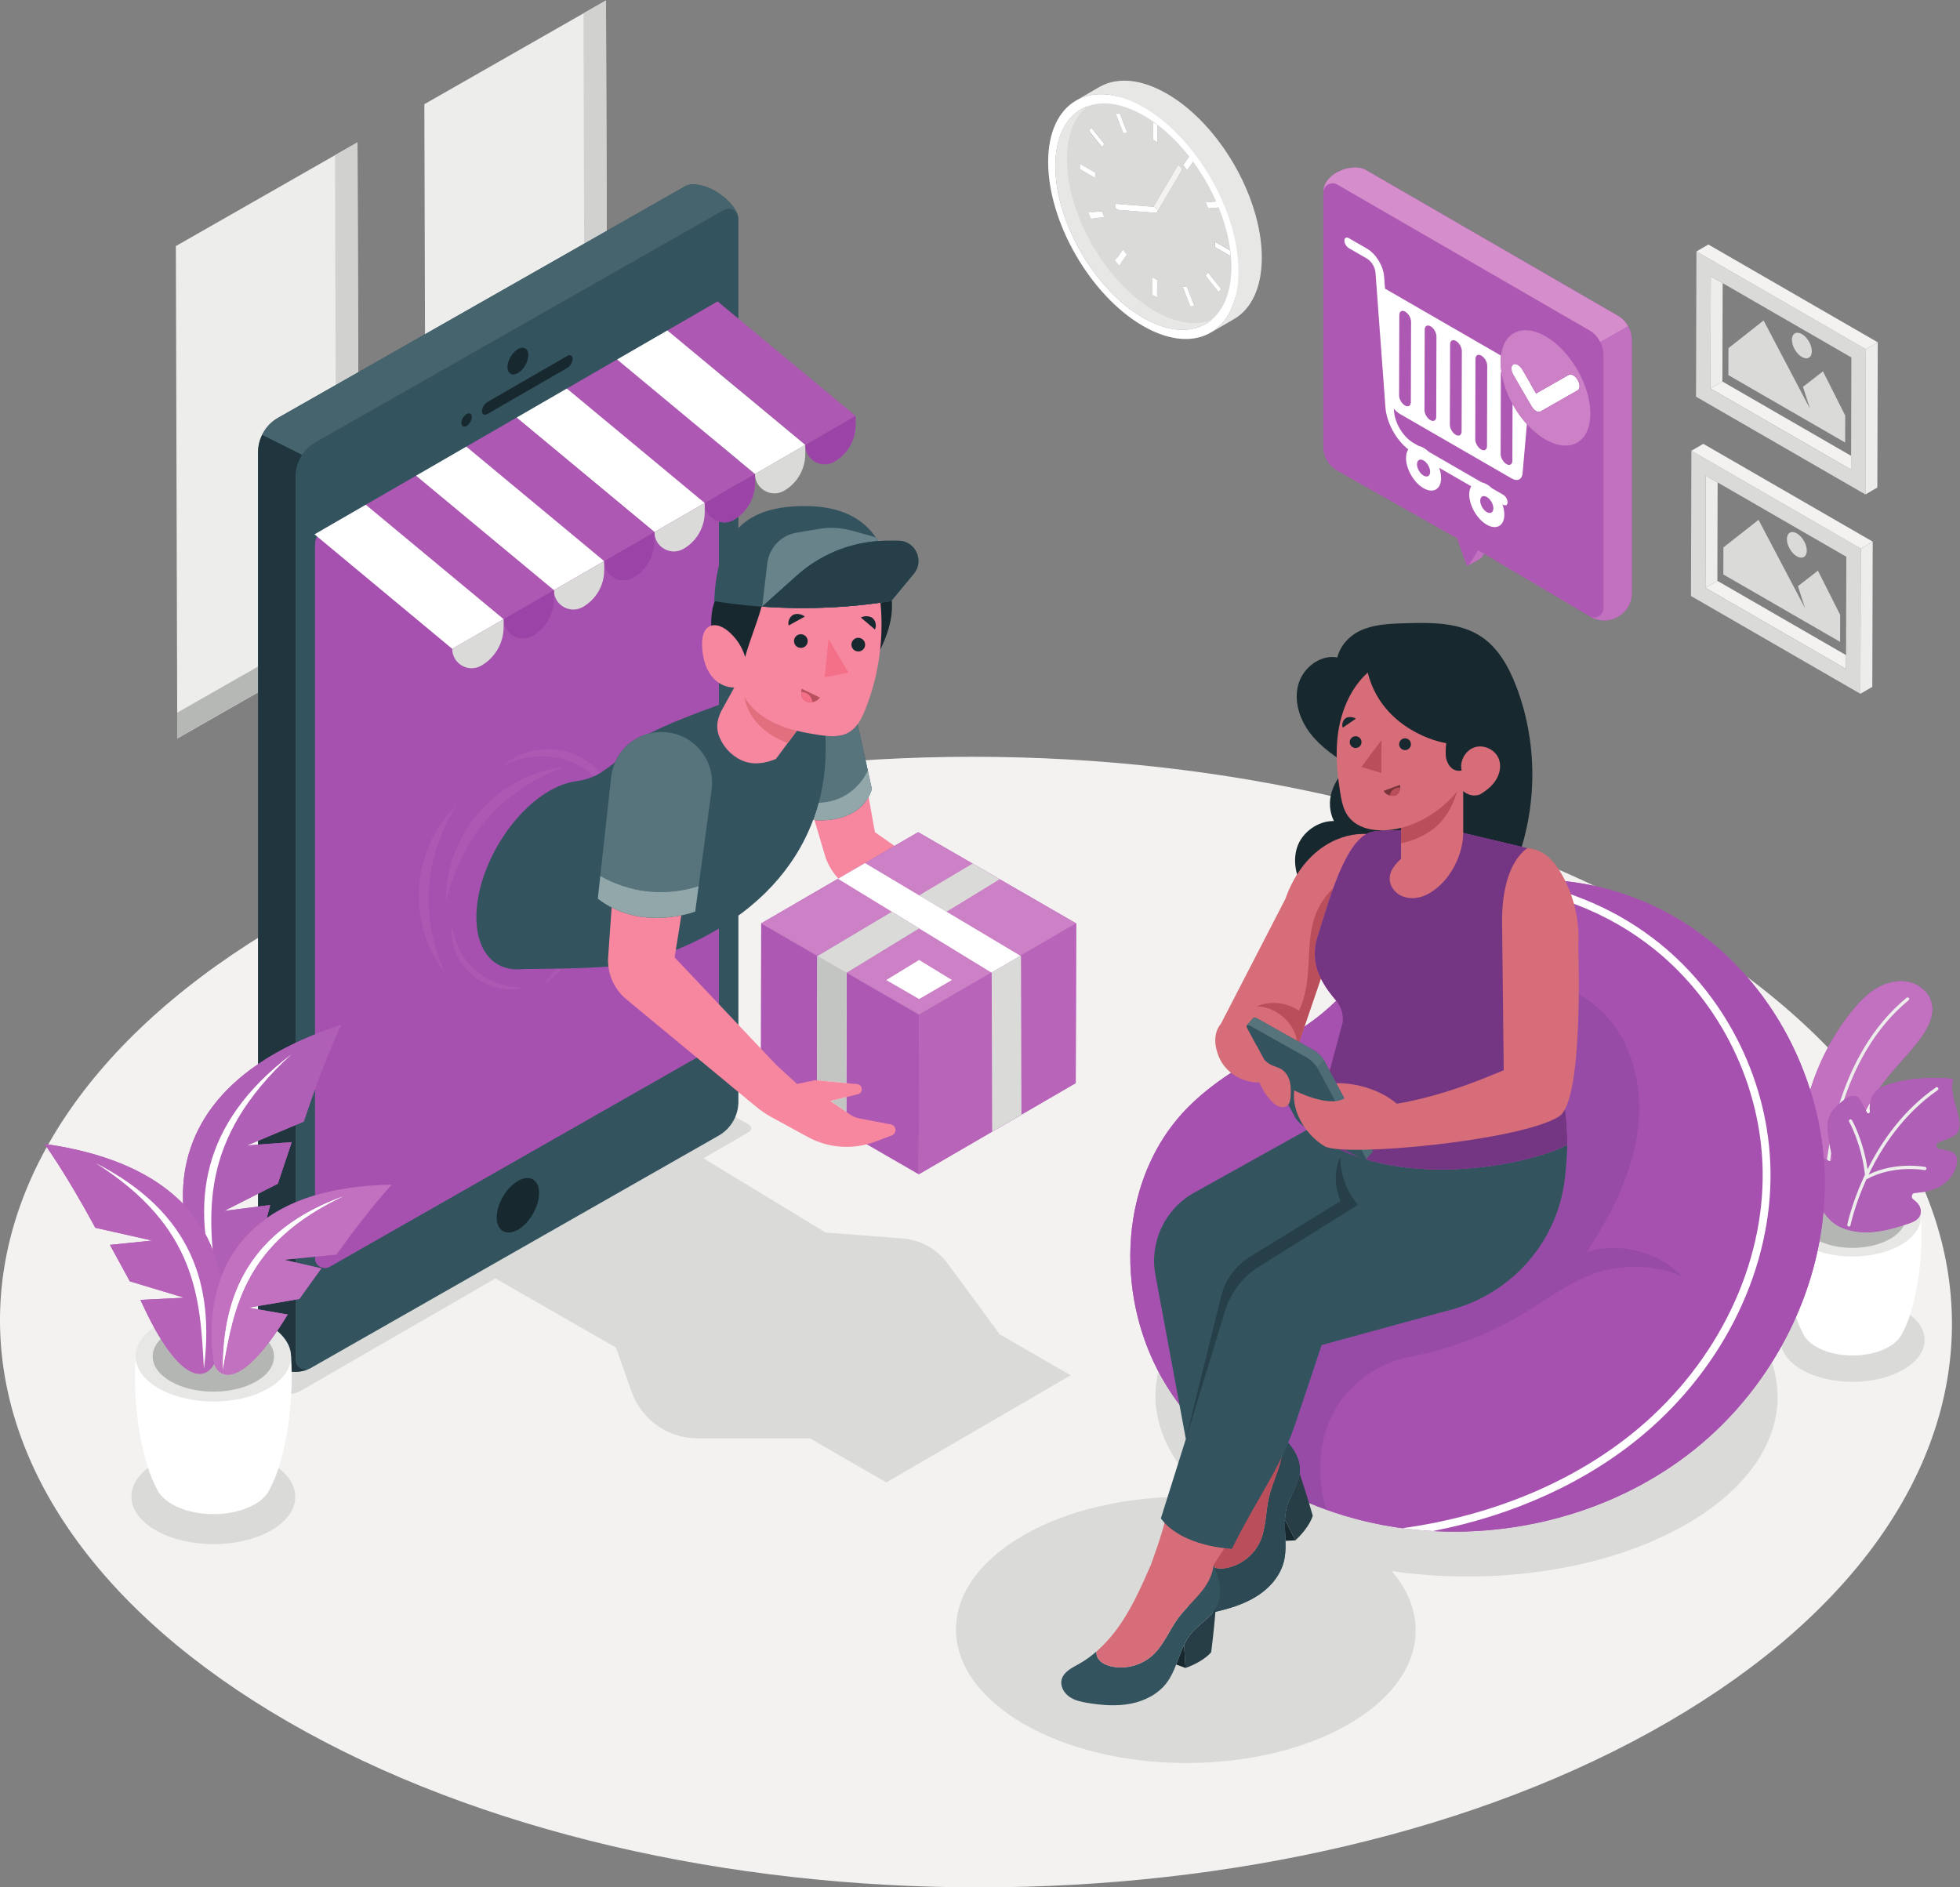 <?xml version="1.0" encoding="UTF-8" standalone="no"?>
<svg
   xmlns:dc="http://purl.org/dc/elements/1.1/"
   xmlns:cc="http://creativecommons.org/ns#"
   xmlns:rdf="http://www.w3.org/1999/02/22-rdf-syntax-ns#"
   xmlns:svg="http://www.w3.org/2000/svg"
   xmlns="http://www.w3.org/2000/svg"
   xmlns:sodipodi="http://sodipodi.sourceforge.net/DTD/sodipodi-0.dtd"
   xmlns:inkscape="http://www.inkscape.org/namespaces/inkscape"
   version="1.1"
   id="svg2"
   xml:space="preserve"
   width="620.427"
   height="597.467"
   viewBox="0 0 620.427 597.467"
   sodipodi:docname="4706263.eps"><rect x="0" y="0" width="620.427" height="597.467" fill="#808080" stroke="none"/><defs
     id="defs6"><clipPath
       clipPathUnits="userSpaceOnUse"
       id="clipPath168"><path
         d="m 1958.38,3379.42 c -24.04,0 -46.11,19.23 -46.11,46.1 l 119.4,68.96 v -21.62 c 0,-35.97 -19.19,-69.21 -50.33,-87.2 -7.42,-4.29 -15.29,-6.24 -22.96,-6.24"
         id="path166" /></clipPath></defs><sodipodi:namedview
     pagecolor="#ffffff"
     bordercolor="#666666"
     borderopacity="1"
     objecttolerance="10"
     gridtolerance="10"
     guidetolerance="10"
     inkscape:pageopacity="0"
     inkscape:pageshadow="2"
     inkscape:window-width="640"
     inkscape:window-height="480"
     id="namedview4" /><g
     id="g10"
     inkscape:groupmode="layer"
     inkscape:label="ink_ext_XXXXXX"
     transform="matrix(1.333,0,0,-1.333,0,597.467)"><g
       id="g12"
       transform="scale(0.1)"><path
         d="M 3951.07,2291.72 C 3043.04,2815.97 1575.65,2815.97 673.523,2291.71 -228.656,1767.42 -223.867,917.449 684.152,393.199 1592.23,-131.07 3059.63,-131.07 3961.81,393.219 4863.93,917.469 4859.14,1767.44 3951.07,2291.72"
         style="fill:#f3f2f1;fill-opacity:1;fill-rule:nonzero;stroke:none"
         id="path14" /><path
         d="m 4278.97,1369.56 c 66.98,38.67 175.22,38.67 241.77,0 66.55,-38.67 66.2,-101.37 -0.79,-140.04 -66.98,-38.67 -175.22,-38.67 -241.77,0 -66.55,38.67 -66.19,101.37 0.79,140.04"
         style="fill:#dadbd8;fill-opacity:1;fill-rule:nonzero;stroke:none"
         id="path16" /><path
         d="m 2374.09,1313.34 -123.91,168.43 c -25.28,34.37 -64.3,56.02 -106.86,59.29 l -182.62,14.05 -290.24,176.34 108.48,62.65 c 6.54,3.77 6.51,13.22 -0.06,16.95 l -45.13,25.67 c -18.11,10.29 -40.31,10.21 -58.34,-0.22 L 612.199,1221.86 c -6.508,-3.76 -6.508,-13.17 0.008,-16.93 l 43.992,-25.4 c 18.145,-10.48 40.504,-10.47 58.653,0.01 l 461.598,266.59 286.15,-164.17 37.42,-105.21 c 23.56,-66.24 86.26,-110.49 156.56,-110.49 h 267.03 l 181.16,-104.6 437.79,254.41 -168.47,97.27"
         style="fill:#dadbd8;fill-opacity:1;fill-rule:nonzero;stroke:none"
         id="path18" /><path
         d="m 4003.11,1468.67 c -289.42,167.09 -757.12,167.09 -1044.65,-0.01 -254.07,-147.65 -282.29,-376.29 -85.84,-542.801 -158.51,9.821 -322.79,-20.379 -443.86,-90.738 -212.49,-123.492 -211.36,-323.68 2.5,-447.172 213.89,-123.488 559.51,-123.48 772,0.012 169.07,98.238 202.74,245.019 101.79,363.109 243.62,-35.23 511.76,2.231 701.49,112.481 287.52,167.099 286,438.009 -3.43,605.119"
         style="fill:#dadbd8;fill-opacity:1;fill-rule:nonzero;stroke:none"
         id="path20" /><path
         d="m 643.719,1007.5 c -76.219,44.01 -199.399,44.01 -275.121,0 -75.735,-44 -75.332,-115.359 0.89,-159.371 76.227,-44 199.403,-44 275.133,0 75.731,44.019 75.324,115.371 -0.902,159.371"
         style="fill:#dadbd8;fill-opacity:1;fill-rule:nonzero;stroke:none"
         id="path22" /><path
         d="m 1385.57,4450.46 53.49,30.54 3.35,-1169.4 -0.14,-0.08 -431.22,-246.22 -0.18,61.25 -3.17,1108.15 377.87,215.76"
         style="fill:#ededeb;fill-opacity:1;fill-rule:nonzero;stroke:none"
         id="path24" /><path
         d="m 1387.14,3903.35 -1.57,547.11 53.49,30.54 1.57,-547.22 -53.49,-30.43"
         style="fill:#d1d2d0;fill-opacity:1;fill-rule:nonzero;stroke:none"
         id="path26" /><path
         d="m 795.477,4113.54 53.492,30.54 3.351,-1169.4 -0.136,-0.08 -431.223,-246.22 -0.176,61.25 -3.18,1108.15 377.872,215.76"
         style="fill:#ededeb;fill-opacity:1;fill-rule:nonzero;stroke:none"
         id="path28" /><path
         d="m 797.043,3567.63 -1.566,545.91 53.492,30.54 1.566,-546.02 -53.492,-30.43"
         style="fill:#d1d2d0;fill-opacity:1;fill-rule:nonzero;stroke:none"
         id="path30" /><path
         d="m 420.961,2728.38 -0.176,61.25 192.145,109.71 v -61.35 L 420.961,2728.38"
         style="fill:#b6b8b6;fill-opacity:1;fill-rule:nonzero;stroke:none"
         id="path32" /><path
         d="m 2632.34,3794.15 c -3.27,3.51 -6.51,7.1 -9.7,10.74 l -2.1,2.45 h -0.01 c -5.24,6.08 -10.37,12.3 -15.35,18.71 l -1.61,2.11 v 0.01 c -3.96,5.15 -7.82,10.38 -11.59,15.72 l -1.68,2.34 c -3.63,5.18 -7.14,10.45 -10.57,15.79 -0.83,1.28 -1.64,2.57 -2.45,3.86 -2.77,4.38 -5.49,8.82 -8.13,13.3 -0.55,0.94 -1.13,1.87 -1.69,2.83 -2.97,5.13 -5.87,10.32 -8.66,15.54 -0.69,1.3 -1.37,2.62 -2.05,3.91 -2.18,4.15 -4.29,8.33 -6.35,12.53 -0.68,1.4 -1.37,2.8 -2.05,4.2 -2.54,5.32 -5,10.66 -7.33,16.04 l -0.99,2.33 c -2.07,4.83 -4.05,9.69 -5.94,14.55 -0.58,1.46 -1.14,2.92 -1.69,4.37 v 0.01 c -2.2,5.78 -4.3,11.58 -6.24,17.4 l -0.45,1.41 -0.01,0.01 c -1.98,5.99 -3.79,11.98 -5.49,17.99 v 0 c -0.32,1.15 -0.67,2.31 -0.99,3.46 -1.9,6.97 -3.6,13.94 -5.12,20.9 v 0 c -0.33,1.52 -0.67,3.05 -0.98,4.57 -0.56,2.73 -1.07,5.43 -1.56,8.15 -0.32,1.74 -0.64,3.48 -0.93,5.21 l -0.09,0.49 c -0.47,2.82 -0.87,5.63 -1.27,8.43 -0.23,1.67 -0.49,3.35 -0.7,5.01 -0.76,6.01 -1.34,11.99 -1.76,17.93 -0.09,1.26 -0.16,2.53 -0.23,3.79 -0.36,6.1 -0.6,12.16 -0.58,18.15 0.01,4.13 0.12,8.18 0.3,12.16 0.08,1.52 0.23,2.96 0.32,4.45 0.16,2.43 0.3,4.89 0.52,7.26 0.15,1.53 0.37,2.99 0.54,4.5 0.26,2.25 0.5,4.53 0.82,6.72 0.23,1.59 0.54,3.11 0.8,4.67 0.35,2.03 0.66,4.1 1.05,6.07 0.33,1.58 0.72,3.1 1.07,4.65 0.43,1.87 0.82,3.78 1.29,5.6 0.41,1.55 0.88,3.01 1.31,4.53 0.5,1.74 0.97,3.52 1.53,5.22 0.48,1.5 1.03,2.91 1.54,4.37 0.59,1.63 1.14,3.29 1.75,4.88 0.56,1.42 1.18,2.76 1.78,4.14 0.65,1.53 1.28,3.11 1.98,4.59 0.63,1.34 1.31,2.59 1.96,3.88 0.75,1.46 1.46,2.93 2.23,4.34 0.69,1.24 1.45,2.41 2.16,3.62 0.82,1.35 1.61,2.75 2.46,4.07 0.76,1.16 1.58,2.25 2.37,3.39 0.89,1.25 1.74,2.54 2.67,3.75 0.83,1.09 1.72,2.11 2.59,3.17 0.94,1.15 1.86,2.33 2.84,3.44 0.91,1.01 1.85,1.94 2.79,2.92 1.01,1.04 1.99,2.13 3.03,3.13 0.97,0.93 2,1.79 3.01,2.69 1.06,0.94 2.1,1.91 3.18,2.8 1.04,0.85 2.13,1.62 3.2,2.43 1.12,0.84 2.22,1.71 3.36,2.51 1.1,0.75 2.24,1.43 3.37,2.14 10.11,6.4 21.31,10.97 33.44,13.56 -22.52,-25.34 -35.73,-63.86 -35.87,-113.46 -0.02,-5.99 0.21,-12.06 0.58,-18.16 0.07,-1.26 0.14,-2.52 0.23,-3.78 0.42,-5.94 1,-11.92 1.76,-17.93 0.21,-1.67 0.47,-3.35 0.7,-5.03 0.39,-2.8 0.8,-5.6 1.27,-8.41 0.31,-1.89 0.66,-3.79 1.02,-5.69 0.48,-2.72 1,-5.44 1.56,-8.17 0.31,-1.52 0.64,-3.04 0.98,-4.57 1.51,-6.95 3.21,-13.92 5.12,-20.89 0.31,-1.16 0.67,-2.32 0.99,-3.49 1.7,-5.99 3.51,-11.98 5.49,-17.96 l 0.45,-1.43 c 1.94,-5.81 4.05,-11.61 6.24,-17.39 0.55,-1.46 1.12,-2.92 1.69,-4.38 1.9,-4.87 3.88,-9.73 5.95,-14.56 l 0.98,-2.32 c 2.34,-5.38 4.8,-10.73 7.34,-16.05 0.68,-1.4 1.36,-2.79 2.04,-4.18 2.07,-4.22 4.19,-8.41 6.38,-12.58 0.68,-1.29 1.34,-2.57 2.02,-3.85 2.8,-5.23 5.69,-10.42 8.66,-15.55 0.56,-0.96 1.15,-1.91 1.7,-2.86 2.65,-4.48 5.36,-8.91 8.14,-13.3 0.8,-1.28 1.6,-2.56 2.42,-3.83 3.44,-5.34 6.96,-10.62 10.59,-15.81 l 1.66,-2.32 c 3.78,-5.34 7.65,-10.6 11.62,-15.76 l 1.59,-2.08 c 4.98,-6.41 10.12,-12.64 15.37,-18.72 l 2.09,-2.44 c 3.21,-3.68 6.48,-7.29 9.79,-10.84 l 0.57,-0.64 c 3.51,-3.73 7.08,-7.37 10.69,-10.94 l 2.29,-2.22 c 4.68,-4.58 9.43,-9.02 14.27,-13.3 l 1.33,-1.2 c 5,-4.4 10.09,-8.57 15.24,-12.62 0.99,-0.78 1.96,-1.55 2.95,-2.31 5.07,-3.9 10.19,-7.63 15.38,-11.18 0.93,-0.63 1.86,-1.23 2.78,-1.84 5.44,-3.63 10.92,-7.12 16.48,-10.32 4.45,-2.57 8.86,-4.91 13.24,-7.13 1.27,-0.64 2.53,-1.24 3.79,-1.85 3.34,-1.61 6.66,-3.13 9.95,-4.54 1.17,-0.51 2.35,-1.04 3.53,-1.52 3.09,-1.26 6.17,-2.42 9.21,-3.51 l 2.31,-0.85 c 3.8,-1.3 7.56,-2.45 11.28,-3.48 2.2,-0.6 4.37,-1.12 6.55,-1.63 1,-0.23 2.01,-0.51 3,-0.73 3.18,-0.68 6.34,-1.27 9.45,-1.76 4.76,-0.72 9.4,-1.14 13.98,-1.39 0.93,-0.06 1.86,-0.12 2.78,-0.15 4.11,-0.15 8.15,-0.14 12.11,0.09 l 2.05,0.19 c 3.2,0.24 6.36,0.61 9.45,1.1 0.97,0.15 1.94,0.3 2.89,0.48 1.04,0.19 2.02,0.48 3.04,0.7 -7.63,-8.61 -16.31,-15.71 -25.93,-21.19 l -0.08,-0.05 -1.07,-0.55 -0.62,-0.31 c -2.52,-1.37 -5.09,-2.62 -7.73,-3.77 l -0.16,-0.08 c -0.89,-0.39 -1.79,-0.76 -2.7,-1.12 -2.74,-1.11 -5.55,-2.09 -8.41,-2.97 l -1.56,-0.51 c -3.31,-0.94 -6.71,-1.7 -10.17,-2.35 l -0.21,-0.04 -2.71,-0.43 c -3.03,-0.48 -6.12,-0.84 -9.25,-1.09 l -2.43,-0.2 c -3.89,-0.22 -7.86,-0.24 -11.9,-0.09 h -0.18 l -2.57,0.15 h -0.03 c -2.2,0.12 -4.42,0.28 -6.64,0.5 -2.5,0.26 -5,0.54 -7.54,0.94 -1.6,0.25 -3.23,0.59 -4.85,0.89 -1.53,0.29 -3.04,0.54 -4.6,0.87 -0.92,0.21 -1.86,0.46 -2.8,0.68 l -0.83,0.21 c -1.95,0.46 -3.9,0.92 -5.86,1.47 -3.68,1.01 -7.39,2.14 -11.14,3.43 l -2.3,0.85 c -3.05,1.09 -6.12,2.25 -9.22,3.51 l -0.1,0.04 c -1.12,0.46 -2.26,0.98 -3.38,1.46 l -0.04,0.02 c -3.3,1.41 -6.62,2.93 -9.96,4.55 l -2.19,1.07 -1.61,0.79 c -4.37,2.21 -8.78,4.54 -13.23,7.1 -5.55,3.21 -11.04,6.7 -16.48,10.33 l -0.74,0.49 -2.03,1.36 c -5.2,3.54 -10.32,7.27 -15.39,11.18 l -1.92,1.5 -1.02,0.8 c -5.15,4.05 -10.24,8.23 -15.25,12.62 l -0.82,0.74 -0.52,0.47 c -4.83,4.27 -9.56,8.71 -14.25,13.28 l -2.31,2.24 c -3.6,3.56 -7.16,7.2 -10.66,10.93 l -0.67,0.73"
         style="fill:#e7e8e5;fill-opacity:1;fill-rule:nonzero;stroke:none"
         id="path34" /><path
         d="m 2884.9,3908.2 -0.04,-12.85 36.28,-20.95 0.03,12.86 -36.27,20.94"
         style="fill:#ffffff;fill-opacity:1;fill-rule:nonzero;stroke:none"
         id="path36" /><path
         d="m 2591.36,4179.43 -5.6,-7.85 31.4,-39.04 5.6,7.91 -31.4,38.98"
         style="fill:#ffffff;fill-opacity:1;fill-rule:nonzero;stroke:none"
         id="path38" /><path
         d="m 2748.93,4185.59 -11.13,6.43 -0.12,-41.74 11.13,-6.43 0.12,41.74 m -12.3,-403.55 11.14,-6.43 0.11,41.74 -11.13,6.43 -0.12,-41.74 m 184.54,105.22 -36.27,20.94 -0.04,-12.85 36.28,-20.95 0.03,12.86 m -320.5,172.17 0.04,12.85 -36.33,20.98 -0.04,-12.86 36.33,-20.97 m 57.2,-207.61 18.27,25.66 -9.61,11.96 -18.27,-25.65 9.61,-11.97 m 1.03,361.44 -9.65,-0.84 18.06,-46.63 9.65,0.83 -18.06,46.64 m 209.93,-226.03 31.52,2.72 -5.53,14.28 -31.53,-2.65 5.54,-14.35 m -277.47,192.2 -5.6,-7.85 31.4,-39.04 5.6,7.91 -31.4,38.98 m 302.84,-391.29 5.61,7.91 -31.41,39.04 -5.59,-7.92 31.39,-39.03 m -303.45,175.2 31.52,2.71 -5.54,14.34 -31.52,-2.71 5.54,-14.34 m 235.86,-208.94 9.7,0.81 -18.05,46.63 -9.71,-0.8 18.06,-46.64 m -7.57,323.78 18.26,25.67 -9.66,11.99 -18.27,-25.66 9.67,-12 m -170.72,-86.92 c 0.89,-2.94 2.95,-5.57 5.11,-6.82 l 2.21,-0.75 88.8,-6.96 c 1.37,-0.29 2.61,0.13 3.3,1.31 l 58.12,98.45 c 1.37,2.39 0.28,6.89 -2.48,10.1 -0.8,0.91 -1.64,1.61 -2.47,2.09 -2.04,1.18 -4.01,1.02 -5.02,-0.66 l -57.16,-96.93 -87.48,6.9 c -2.81,0.19 -4.13,-2.81 -2.93,-6.73 m 303.54,-128.19 c -0.37,-132.66 -94.31,-186.13 -209.76,-119.48 -115.46,66.66 -208.78,228.24 -208.4,360.91 0.38,132.71 94.31,186.19 209.76,119.54 115.46,-66.66 208.78,-228.24 208.4,-360.97"
         style="fill:#dadbd8;fill-opacity:1;fill-rule:nonzero;stroke:none"
         id="path40" /><path
         d="m 2737.8,4192.02 -0.12,-41.74 11.13,-6.43 0.12,41.74 -11.13,6.43"
         style="fill:#ffffff;fill-opacity:1;fill-rule:nonzero;stroke:none"
         id="path42" /><path
         d="m 2827.64,4115.84 -18.27,-25.66 9.67,-12 18.26,25.67 -9.66,11.99"
         style="fill:#ffffff;fill-opacity:1;fill-rule:nonzero;stroke:none"
         id="path44" /><path
         d="m 2894.82,4004.23 -31.53,-2.65 5.54,-14.35 31.52,2.72 -5.53,14.28"
         style="fill:#ffffff;fill-opacity:1;fill-rule:nonzero;stroke:none"
         id="path46" /><path
         d="m 2868.4,3835.09 -5.59,-7.92 31.39,-39.03 5.61,7.91 -31.41,39.04"
         style="fill:#ffffff;fill-opacity:1;fill-rule:nonzero;stroke:none"
         id="path48" /><path
         d="m 2818.26,3801.84 -9.71,-0.8 18.06,-46.64 9.7,0.81 -18.05,46.63"
         style="fill:#ffffff;fill-opacity:1;fill-rule:nonzero;stroke:none"
         id="path50" /><path
         d="m 2736.75,3823.78 -0.12,-41.74 11.14,-6.43 0.11,41.74 -11.13,6.43"
         style="fill:#ffffff;fill-opacity:1;fill-rule:nonzero;stroke:none"
         id="path52" /><path
         d="m 2666.53,3889.44 -18.27,-25.65 9.61,-11.97 18.27,25.66 -9.61,11.96"
         style="fill:#ffffff;fill-opacity:1;fill-rule:nonzero;stroke:none"
         id="path54" /><path
         d="m 2616.73,3980.39 -31.52,-2.71 5.54,-14.34 31.52,2.71 -5.54,14.34"
         style="fill:#ffffff;fill-opacity:1;fill-rule:nonzero;stroke:none"
         id="path56" /><path
         d="m 2564.38,4093.26 -0.04,-12.86 36.33,-20.97 0.04,12.85 -36.33,20.98"
         style="fill:#ffffff;fill-opacity:1;fill-rule:nonzero;stroke:none"
         id="path58" /><path
         d="m 2658.9,4213.26 -9.65,-0.84 18.06,-46.63 9.65,0.83 -18.06,46.64"
         style="fill:#ffffff;fill-opacity:1;fill-rule:nonzero;stroke:none"
         id="path60" /><path
         d="m 2742.83,3990.2 -2.24,0.74 -1.86,0.15 -87.48,6.9 c -2.81,0.19 -4.13,-2.81 -2.93,-6.73 0.89,-2.94 2.95,-5.57 5.11,-6.82 l 2.21,-0.75 88.8,-6.96 0.53,-0.04 c 2.82,-0.24 4.13,2.75 2.93,6.74 -0.91,2.93 -2.95,5.54 -5.07,6.77"
         style="fill:#ffffff;fill-opacity:1;fill-rule:nonzero;stroke:none"
         id="path62" /><path
         d="m 2800.91,4088.68 c -2.04,1.18 -4.01,1.02 -5.02,-0.66 l -57.16,-96.93 1.86,-0.15 2.24,-0.74 c 2.12,-1.23 4.16,-3.84 5.07,-6.77 1.2,-3.99 -0.11,-6.98 -2.93,-6.74 l -0.53,0.04 c 1.37,-0.28 2.61,0.13 3.3,1.31 l 58.12,98.45 c 1.37,2.39 0.28,6.89 -2.48,10.1 -0.8,0.91 -1.64,1.61 -2.47,2.09"
         style="fill:#f3f2f1;fill-opacity:1;fill-rule:nonzero;stroke:none"
         id="path64" /><path
         d="m 2885.93,3699.53 c 1.12,0.85 2.27,1.66 3.36,2.56 1.2,0.97 2.34,2.04 3.5,3.08 1.07,0.95 2.16,1.86 3.2,2.86 1.13,1.08 2.19,2.25 3.28,3.39 1.01,1.04 2.04,2.06 3.02,3.15 1.05,1.19 2.04,2.47 3.05,3.71 0.94,1.14 1.92,2.25 2.83,3.44 0.97,1.29 1.88,2.66 2.83,4 0.87,1.24 1.77,2.44 2.61,3.73 0.9,1.39 1.74,2.88 2.61,4.33 0.79,1.32 1.62,2.61 2.38,3.97 0.83,1.51 1.59,3.1 2.38,4.66 0.71,1.4 1.46,2.77 2.15,4.22 0.75,1.61 1.43,3.32 2.15,4.99 0.63,1.48 1.31,2.92 1.9,4.44 0.68,1.74 1.28,3.57 1.91,5.35 0.55,1.55 1.15,3.06 1.66,4.65 0.59,1.83 1.1,3.76 1.65,5.65 0.46,1.63 0.97,3.22 1.41,4.89 0.5,1.94 0.92,3.96 1.37,5.95 0.39,1.71 0.82,3.38 1.17,5.13 0.43,2.11 0.76,4.3 1.12,6.46 0.3,1.72 0.64,3.39 0.89,5.14 0.36,2.43 0.62,4.96 0.91,7.45 0.18,1.57 0.4,3.08 0.56,4.68 0.26,2.77 0.43,5.65 0.61,8.51 0.09,1.38 0.23,2.73 0.3,4.14 0.2,4.3 0.31,8.68 0.33,13.14 0.02,6.49 -0.25,13.05 -0.64,19.65 l -0.08,1.25 c -0.45,7.35 -1.12,14.76 -2.07,22.23 l -0.34,2.46 c -0.53,4.01 -1.12,8.05 -1.79,12.09 v 0 c -0.34,2.03 -0.72,4.08 -1.09,6.12 v 0.01 c -0.54,2.95 -1.1,5.9 -1.71,8.85 v 0.02 l -0.31,1.46 c -3.43,16.42 -7.88,32.94 -13.32,49.4 l -0.01,0.04 c -7.11,21.49 -15.87,42.85 -26.01,63.71 l -0.65,1.35 v 0 c -5.73,11.7 -11.87,23.24 -18.43,34.55 h -0.01 c -0.6,1.06 -1.25,2.09 -1.86,3.14 v 0.01 c -2.98,5.03 -6.03,10.02 -9.16,14.96 -0.74,1.17 -1.48,2.35 -2.23,3.52 v 0 c -8.53,13.25 -17.61,26.11 -27.18,38.43 l -0.32,0.43 c -9.41,12.12 -19.29,23.73 -29.56,34.71 h -0.01 l -0.07,0.09 c -3.92,4.19 -7.92,8.28 -11.96,12.28 v 0.01 l -1.94,1.87 c -5.26,5.15 -10.58,10.14 -16.01,14.94 l -0.01,0.01 -0.6,0.54 c -5.66,5 -11.43,9.77 -17.27,14.36 l -0.01,0.01 c -1.06,0.82 -2.1,1.66 -3.16,2.47 v 0.01 c -5.48,4.21 -11.03,8.25 -16.64,12.08 l -0.68,0.45 c -3.55,2.42 -7.14,4.76 -10.74,7.01 -3.12,1.97 -6.24,3.87 -9.39,5.69 -4.81,2.78 -9.58,5.3 -14.31,7.7 h -0.01 l -0.39,0.19 c -14.68,7.38 -28.98,12.99 -42.77,16.79 l -0.15,0.05 c -1.32,0.36 -2.63,0.66 -3.94,0.98 -2.06,0.52 -4.14,1.08 -6.18,1.52 l -0.21,0.05 c -1.45,0.31 -2.87,0.52 -4.3,0.8 -1.92,0.36 -3.84,0.77 -5.73,1.06 l -0.2,0.04 -0.34,0.04 c -1.43,0.21 -2.82,0.34 -4.23,0.51 -2.49,0.32 -4.97,0.59 -7.42,0.78 l -0.56,0.04 -2.28,0.13 c -5.49,0.31 -10.88,0.37 -16.14,0.07 l -0.21,-0.01 -2.22,-0.19 -0.15,-0.02 c -3.4,-0.26 -6.75,-0.65 -10.04,-1.17 h -0.02 l -0.18,-0.03 c -4.76,-0.76 -9.43,-1.73 -13.94,-3.03 l -0.31,-0.06 -0.5,-0.17 -0.85,-0.3 c -3.11,-0.95 -6.16,-2.03 -9.14,-3.22 l -0.19,-0.07 -1.38,-0.59 c -4.17,-1.75 -8.24,-3.68 -12.14,-5.92 l -0.41,-0.22 55.39,32.19 1.24,0.71 1.47,0.71 c 2.71,1.48 5.49,2.84 8.33,4.08 l 1.55,0.76 1.34,0.47 c 3.32,1.34 6.7,2.56 10.18,3.58 l 0.42,0.16 0.08,0.02 c 3.68,1.06 7.45,1.89 11.29,2.6 l 1.32,0.3 1.81,0.22 c 3.35,0.52 6.76,0.93 10.21,1.18 l 1.63,0.2 h 0.59 c 4.28,0.25 8.65,0.27 13.1,0.11 l 1.27,0.01 c 1.41,-0.07 2.85,-0.21 4.26,-0.31 1.02,-0.07 2.01,-0.13 3.03,-0.22 3.04,-0.28 6.09,-0.64 9.18,-1.11 l 0.34,-0.05 h 0.05 c 3.36,-0.52 6.76,-1.16 10.2,-1.89 1.06,-0.24 2.15,-0.54 3.23,-0.79 2.15,-0.5 4.28,-0.98 6.45,-1.57 l 0.64,-0.19 c 4.02,-1.11 8.08,-2.35 12.19,-3.76 l 2.5,-0.93 c 3.3,-1.18 6.62,-2.42 9.97,-3.79 l 1.32,-0.5 2.47,-1.14 c 3.57,-1.53 7.15,-3.16 10.77,-4.91 1.35,-0.66 2.72,-1.31 4.09,-2 4.73,-2.4 9.51,-4.92 14.32,-7.7 6,-3.46 11.93,-7.23 17.81,-11.16 0.99,-0.67 2,-1.31 3,-1.99 5.61,-3.83 11.15,-7.86 16.63,-12.08 1.06,-0.82 2.12,-1.66 3.18,-2.49 5.57,-4.38 11.07,-8.9 16.49,-13.65 l 1.4,-1.27 c 5.22,-4.63 10.37,-9.44 15.45,-14.4 l 1.54,-1.44 0.94,-0.96 c 3.9,-3.86 7.74,-7.79 11.53,-11.83 l 0.57,-0.62 c 3.6,-3.85 7.14,-7.78 10.64,-11.77 l 1.01,-1.12 1.23,-1.5 c 5.68,-6.58 11.24,-13.32 16.63,-20.25 l 0.47,-0.57 1.2,-1.64 c 4.29,-5.57 8.48,-11.25 12.56,-17.03 l 1.28,-1.72 0.57,-0.84 c 3.9,-5.61 7.7,-11.3 11.41,-17.06 l 1.1,-1.63 1.54,-2.53 c 2.99,-4.73 5.91,-9.5 8.75,-14.32 l 1.38,-2.26 0.49,-0.89 c 3.23,-5.54 6.34,-11.15 9.37,-16.79 l 0.75,-1.36 c 0.5,-0.93 0.94,-1.88 1.43,-2.81 2.36,-4.51 4.65,-9.03 6.88,-13.58 0.46,-0.95 0.97,-1.88 1.43,-2.83 l 0.79,-1.73 c 2.75,-5.75 5.42,-11.54 7.96,-17.37 l 0.23,-0.52 0.73,-1.8 c 2.27,-5.28 4.44,-10.59 6.52,-15.91 l 1.04,-2.56 0.78,-2.17 c 2.38,-6.26 4.65,-12.53 6.75,-18.82 l 0.13,-0.35 0.32,-1.09 c 2.15,-6.49 4.12,-13 5.96,-19.51 l 0.75,-2.43 0.33,-1.35 c 2.06,-7.55 3.9,-15.08 5.54,-22.6 l 0.49,-2 c 0.21,-0.98 0.36,-1.96 0.56,-2.95 0.61,-2.95 1.17,-5.9 1.71,-8.85 0.37,-2.05 0.74,-4.1 1.09,-6.15 0.5,-3.05 0.94,-6.09 1.37,-9.12 0.21,-1.43 0.46,-2.87 0.65,-4.29 l 0.11,-1.12 c 0.83,-6.5 1.45,-12.97 1.91,-19.4 0.09,-1.37 0.17,-2.72 0.24,-4.08 0.39,-6.6 0.65,-13.16 0.63,-19.65 -0.2,-71.24 -25.35,-121.37 -65.92,-144.95 l -55.39,-32.19 c 1.2,0.7 2.34,1.5 3.52,2.24 1.18,0.76 2.39,1.46 3.54,2.26 1.27,0.88 2.49,1.85 3.73,2.78"
         style="fill:#e7e8e5;fill-opacity:1;fill-rule:nonzero;stroke:none"
         id="path66" /><path
         d="m 2633.01,3793.42 -0.67,0.73 c -3.27,3.51 -6.51,7.1 -9.7,10.74 l -2.1,2.45 c -5.25,6.08 -10.38,12.3 -15.36,18.71 l -1.61,2.11 c -3.96,5.16 -7.82,10.39 -11.59,15.73 l -1.68,2.34 c -3.63,5.18 -7.14,10.45 -10.57,15.79 -0.83,1.28 -1.64,2.57 -2.45,3.86 -2.77,4.38 -5.49,8.82 -8.13,13.3 -0.55,0.94 -1.13,1.87 -1.69,2.83 -2.97,5.13 -5.87,10.31 -8.66,15.54 -0.69,1.3 -1.37,2.62 -2.05,3.91 -2.18,4.15 -4.29,8.33 -6.35,12.53 -0.68,1.4 -1.37,2.8 -2.05,4.2 -2.54,5.32 -5,10.66 -7.33,16.04 l -0.99,2.33 c -2.07,4.83 -4.05,9.69 -5.94,14.55 -0.58,1.46 -1.14,2.92 -1.69,4.37 -2.2,5.79 -4.3,11.59 -6.24,17.41 l -0.45,1.41 c -1.99,6 -3.8,12 -5.5,18 -0.32,1.15 -0.67,2.31 -0.99,3.46 -1.9,6.97 -3.6,13.94 -5.12,20.9 -0.33,1.52 -0.67,3.05 -0.98,4.57 -0.56,2.73 -1.07,5.43 -1.56,8.15 -0.32,1.74 -0.64,3.48 -0.93,5.21 -0.5,2.98 -0.94,5.95 -1.36,8.92 -0.23,1.67 -0.49,3.35 -0.7,5.01 -0.76,6.01 -1.34,11.99 -1.76,17.93 -0.09,1.26 -0.16,2.53 -0.23,3.79 -0.36,6.1 -0.6,12.16 -0.58,18.15 0.01,4.13 0.12,8.18 0.3,12.16 0.08,1.52 0.23,2.96 0.32,4.45 0.16,2.43 0.3,4.89 0.52,7.26 0.15,1.53 0.37,2.99 0.54,4.5 0.26,2.25 0.5,4.53 0.82,6.72 0.23,1.59 0.54,3.11 0.8,4.67 0.35,2.03 0.66,4.1 1.05,6.07 0.33,1.58 0.72,3.1 1.07,4.65 0.43,1.87 0.82,3.78 1.29,5.6 0.41,1.55 0.88,3.01 1.31,4.53 0.5,1.74 0.97,3.52 1.53,5.22 0.48,1.5 1.03,2.91 1.54,4.37 0.59,1.63 1.14,3.29 1.75,4.88 0.56,1.42 1.18,2.76 1.78,4.14 0.65,1.53 1.28,3.11 1.98,4.59 0.63,1.34 1.31,2.59 1.96,3.88 0.75,1.46 1.46,2.93 2.23,4.34 0.69,1.24 1.45,2.41 2.16,3.62 0.82,1.35 1.61,2.75 2.46,4.07 0.76,1.16 1.58,2.25 2.37,3.39 0.89,1.25 1.74,2.54 2.67,3.75 0.83,1.09 1.72,2.11 2.59,3.17 0.94,1.15 1.86,2.33 2.84,3.44 0.91,1.01 1.86,1.94 2.79,2.92 1.01,1.04 1.99,2.13 3.03,3.13 0.97,0.94 2,1.79 3.01,2.69 1.06,0.94 2.1,1.91 3.18,2.8 1.04,0.85 2.13,1.62 3.2,2.43 1.12,0.84 2.22,1.71 3.36,2.51 1.1,0.75 2.24,1.43 3.37,2.14 10.11,6.4 21.31,10.97 33.44,13.56 33.74,7.18 74.55,-0.74 118.5,-26.11 115.45,-66.66 208.77,-228.24 208.39,-360.96 -0.13,-49.49 -13.31,-87.95 -35.75,-113.27 -7.63,-8.61 -16.31,-15.71 -25.93,-21.19 l -0.08,-0.05 -1.07,-0.55 c -2.76,-1.53 -5.61,-2.9 -8.51,-4.16 -0.89,-0.39 -1.79,-0.76 -2.7,-1.12 -2.74,-1.11 -5.54,-2.1 -8.41,-2.97 l -1.56,-0.51 c -3.38,-0.97 -6.85,-1.75 -10.38,-2.39 l -2.71,-0.43 c -3.03,-0.48 -6.12,-0.84 -9.25,-1.09 l -2.43,-0.2 c -3.94,-0.22 -7.97,-0.25 -12.08,-0.09 l -2.57,0.15 c -2.21,0.12 -4.43,0.26 -6.67,0.5 -2.5,0.26 -5,0.54 -7.54,0.94 -1.6,0.25 -3.23,0.59 -4.85,0.89 -1.53,0.29 -3.04,0.54 -4.6,0.87 -1.2,0.26 -2.42,0.59 -3.63,0.89 -1.95,0.46 -3.9,0.92 -5.86,1.47 -7.43,2.05 -15.03,4.67 -22.76,7.83 -1.12,0.46 -2.26,0.98 -3.38,1.46 -4.03,1.73 -8.09,3.6 -12.19,5.64 l -1.61,0.79 c -4.37,2.21 -8.78,4.54 -13.23,7.1 -5.55,3.21 -11.04,6.7 -16.48,10.33 l -0.74,0.49 c -6.54,4.4 -12.99,9.08 -19.34,14.04 l -1.02,0.8 c -5.43,4.27 -10.8,8.71 -16.07,13.36 l -0.52,0.47 c -4.83,4.27 -9.57,8.71 -14.25,13.28 l -2.31,2.24 c -3.6,3.56 -7.16,7.2 -10.66,10.93 z m -143.97,304.76 c -0.4,-143.38 100.47,-318.11 225.3,-390.18 64.65,-37.32 122.99,-39.72 164.32,-13.51 1.18,0.76 2.39,1.46 3.54,2.26 1.27,0.88 2.49,1.85 3.73,2.78 1.12,0.85 2.27,1.66 3.36,2.56 1.2,0.97 2.34,2.04 3.5,3.08 1.07,0.95 2.16,1.86 3.2,2.86 1.13,1.08 2.19,2.25 3.28,3.39 1.01,1.04 2.04,2.06 3.02,3.15 1.05,1.19 2.04,2.47 3.05,3.71 0.94,1.14 1.92,2.25 2.83,3.44 0.97,1.29 1.88,2.66 2.83,4 0.87,1.24 1.77,2.44 2.61,3.73 0.9,1.39 1.74,2.88 2.61,4.33 0.79,1.32 1.62,2.61 2.38,3.97 0.83,1.51 1.59,3.1 2.38,4.66 0.71,1.4 1.46,2.77 2.15,4.22 0.75,1.61 1.43,3.32 2.15,4.99 0.63,1.48 1.31,2.92 1.9,4.44 0.68,1.74 1.28,3.57 1.91,5.35 0.55,1.55 1.15,3.06 1.66,4.65 0.59,1.83 1.1,3.76 1.65,5.65 0.46,1.63 0.97,3.22 1.41,4.89 0.5,1.94 0.92,3.96 1.37,5.95 0.39,1.71 0.82,3.38 1.17,5.13 0.43,2.11 0.76,4.3 1.12,6.46 0.3,1.72 0.64,3.39 0.89,5.14 0.36,2.43 0.62,4.96 0.91,7.45 0.18,1.57 0.4,3.08 0.56,4.68 0.26,2.77 0.43,5.65 0.61,8.51 0.09,1.38 0.23,2.73 0.3,4.14 0.2,4.3 0.31,8.67 0.33,13.14 0.02,6.49 -0.25,13.05 -0.64,19.65 l -0.08,1.25 c -0.45,7.35 -1.12,14.76 -2.07,22.23 l -0.34,2.46 c -0.53,4.01 -1.12,8.05 -1.79,12.09 -0.34,2.03 -0.72,4.08 -1.09,6.13 -0.54,2.95 -1.1,5.9 -1.71,8.85 l -0.31,1.48 c -3.43,16.42 -7.88,32.94 -13.32,49.4 l -0.01,0.04 c -7.11,21.49 -15.87,42.85 -26.01,63.71 l -0.65,1.35 c -5.73,11.7 -11.87,23.24 -18.43,34.55 -0.61,1.05 -1.26,2.09 -1.87,3.15 -2.98,5.03 -6.03,10.02 -9.16,14.96 -0.75,1.17 -1.48,2.36 -2.23,3.52 -8.53,13.25 -17.61,26.11 -27.18,38.43 l -0.32,0.43 c -9.41,12.12 -19.29,23.73 -29.56,34.71 l -0.08,0.09 c -3.92,4.19 -7.92,8.28 -11.96,12.28 l -1.94,1.88 c -5.26,5.15 -10.58,10.14 -16.01,14.94 l -0.61,0.55 c -5.66,5 -11.43,9.77 -17.27,14.36 -1.06,0.83 -2.11,1.67 -3.17,2.49 -5.48,4.21 -11.03,8.25 -16.64,12.08 l -0.68,0.45 c -3.55,2.42 -7.14,4.76 -10.74,7.01 -3.12,1.95 -6.24,3.87 -9.39,5.69 -4.81,2.78 -9.58,5.3 -14.31,7.7 l -0.4,0.19 c -14.68,7.38 -28.98,12.99 -42.77,16.79 -1.37,0.38 -2.72,0.68 -4.09,1.03 -2.06,0.52 -4.14,1.08 -6.18,1.52 -1.51,0.32 -3.01,0.56 -4.51,0.85 -1.92,0.36 -3.84,0.77 -5.73,1.06 -1.61,0.25 -3.18,0.39 -4.77,0.59 -2.49,0.32 -4.97,0.59 -7.42,0.78 -0.95,0.07 -1.9,0.11 -2.84,0.17 -5.49,0.31 -10.88,0.37 -16.14,0.07 l -2.58,-0.22 c -3.4,-0.26 -6.75,-0.65 -10.04,-1.17 l -0.2,-0.03 c -4.76,-0.76 -9.43,-1.73 -13.94,-3.03 l -1.66,-0.53 c -3.11,-0.95 -6.16,-2.03 -9.14,-3.22 l -1.57,-0.66 c -4.17,-1.75 -8.24,-3.68 -12.14,-5.92 -40.81,-23.49 -66.14,-73.71 -66.34,-145.2"
         style="fill:#ffffff;fill-opacity:1;fill-rule:nonzero;stroke:none"
         id="path68" /><path
         d="m 4078.81,3336.37 -0.65,-233.59 -28.31,-16.45 0.75,266.34 28.21,-16.3"
         style="fill:#ededeb;fill-opacity:1;fill-rule:nonzero;stroke:none"
         id="path70" /><path
         d="m 4383.78,2926.32 -0.09,-32.74 -333.84,192.75 28.31,16.45 305.62,-176.46"
         style="fill:#f3f2f1;fill-opacity:1;fill-rule:nonzero;stroke:none"
         id="path72" /><path
         d="m 4049.85,3086.33 0.75,266.34 28.21,-16.3 305.64,-176.45 -0.67,-233.6 -0.09,-32.74 z m -34.33,-19.56 402.28,-232.25 0.97,344.9 -402.27,232.25 -0.98,-344.9"
         style="fill:#dadbd8;fill-opacity:1;fill-rule:nonzero;stroke:none"
         id="path74" /><path
         d="m 4016.5,3411.67 28.31,16.45 402.27,-232.25 -28.31,-16.45 -402.27,232.25"
         style="fill:#f3f2f1;fill-opacity:1;fill-rule:nonzero;stroke:none"
         id="path76" /><path
         d="m 4447.08,3195.87 -0.97,-344.9 -28.31,-16.45 0.97,344.9 28.31,16.45"
         style="fill:#ededeb;fill-opacity:1;fill-rule:nonzero;stroke:none"
         id="path78" /><path
         d="m 4175.92,3247.68 -83.35,-65.62 -0.18,-64.12 277.23,-160.06 0.18,64.12 -52.83,104.93 -47.45,-36.83 16.78,-52.11 -24.34,46.27 -86.04,163.42"
         style="fill:#dadbd8;fill-opacity:1;fill-rule:nonzero;stroke:none"
         id="path80" /><path
         d="m 4266.99,3215.37 c -13.05,7.53 -23.67,1.48 -23.72,-13.51 -0.03,-15 10.51,-33.26 23.56,-40.8 13.05,-7.53 23.66,-1.48 23.7,13.51 0.05,15 -10.5,33.26 -23.54,40.8"
         style="fill:#dadbd8;fill-opacity:1;fill-rule:nonzero;stroke:none"
         id="path82" /><path
         d="m 4090.79,3809.72 -0.66,-233.59 -28.31,-16.46 0.75,266.34 28.22,-16.29"
         style="fill:#ededeb;fill-opacity:1;fill-rule:nonzero;stroke:none"
         id="path84" /><path
         d="m 4395.76,3399.66 -0.09,-32.74 -333.85,192.75 28.31,16.46 305.63,-176.47"
         style="fill:#f3f2f1;fill-opacity:1;fill-rule:nonzero;stroke:none"
         id="path86" /><path
         d="m 4061.82,3559.67 0.75,266.34 28.22,-16.29 305.64,-176.46 -0.67,-233.6 -0.09,-32.74 z m -34.32,-19.56 402.27,-232.25 0.98,344.9 -402.27,232.25 -0.98,-344.9"
         style="fill:#dadbd8;fill-opacity:1;fill-rule:nonzero;stroke:none"
         id="path88" /><path
         d="m 4028.48,3885.01 28.31,16.45 402.27,-232.25 -28.31,-16.45 -402.27,232.25"
         style="fill:#f3f2f1;fill-opacity:1;fill-rule:nonzero;stroke:none"
         id="path90" /><path
         d="m 4459.06,3669.21 -0.98,-344.9 -28.31,-16.45 0.98,344.9 28.31,16.45"
         style="fill:#ededeb;fill-opacity:1;fill-rule:nonzero;stroke:none"
         id="path92" /><path
         d="m 4187.9,3721.02 -83.35,-65.63 -0.18,-64.11 277.22,-160.05 0.19,64.11 -52.83,104.93 -47.44,-36.83 16.76,-52.11 -24.34,46.27 -86.03,163.42"
         style="fill:#dadbd8;fill-opacity:1;fill-rule:nonzero;stroke:none"
         id="path94" /><path
         d="m 4278.96,3688.71 c -13.05,7.53 -23.66,1.48 -23.7,-13.51 -0.04,-14.99 10.5,-33.26 23.55,-40.79 13.05,-7.53 23.66,-1.48 23.7,13.5 0.04,15 -10.5,33.27 -23.55,40.8"
         style="fill:#dadbd8;fill-opacity:1;fill-rule:nonzero;stroke:none"
         id="path96" /><path
         d="m 3242.87,4078.75 598.7,-346.25 c 10.58,-6.07 19,-14.86 24.78,-25.13 5.51,-9.79 8.64,-20.94 8.64,-32.57 v -602.03 c 0,-44.65 -50.55,-82.63 -100.48,-54.1 l -250.43,148.41 -5.36,-8.68 -0.87,-0.78 0.04,-0.12 -0.65,-0.42 -0.17,-0.11 c -9.74,-6.45 -26.89,-15.65 -30.74,-17.63 l 0.09,0.25 c -1.77,-0.51 -3.82,0.22 -4.53,2.23 l -21.81,61.83 h 0.01 l -284.22,160.45 c -20.73,11.85 -33.52,33.89 -33.52,57.77 v 602.79 c 0,48 70.66,71.22 100.52,54.09"
         style="fill:#ad58b2;fill-opacity:1;fill-rule:nonzero;stroke:none"
         id="path98" /><path
         d="m 3486.33,3139.34 0.09,0.25 2.15,1.51 21.11,34.21 14.4,-8.23 -5.36,-8.68 -0.87,-0.78 0.04,-0.12 -0.65,-0.42 -0.17,-0.11 c -9.74,-6.45 -26.89,-15.65 -30.74,-17.63 m 23.35,35.97 -4.18,2.38 4.18,-2.38"
         style="fill:#c171bf;fill-opacity:1;fill-rule:nonzero;stroke:none"
         id="path100" /><path
         d="m 3800.19,3669.78 c -4.33,8.55 -10.28,16.23 -17.81,22.32 l -0.05,0.04 c -2.51,2.02 -5.21,3.88 -8.07,5.52 l -598.7,346.24 c -3.56,2.04 -7.33,2.98 -11,2.98 -11.59,0 -22.21,-9.27 -22.21,-22.22 0,37.35 42.8,59.7 75.85,59.7 9.42,0 18.05,-1.82 24.67,-5.61 l 598.7,-346.25 c 10.58,-6.07 19,-14.86 24.78,-25.13 l -66.16,-37.59"
         style="fill:#d58dcc;fill-opacity:1;fill-rule:nonzero;stroke:none"
         id="path102" /><path
         d="m 3809.93,3008.8 c -11.37,-0.01 -23.41,3.01 -35.42,9.87 3.54,-2.03 7.3,-2.95 10.96,-2.95 11.59,0 22.21,9.27 22.21,22.2 v 602.04 c 0,2.65 -0.18,5.27 -0.53,7.86 -1.02,7.73 -3.5,15.11 -6.96,21.96 l 66.16,37.59 c 5.51,-9.79 8.64,-20.94 8.64,-32.57 v -602.03 c 0,-33.91 -29.16,-63.97 -65.06,-63.97"
         style="fill:#c171bf;fill-opacity:1;fill-rule:nonzero;stroke:none"
         id="path104" /><path
         d="m 3530.71,3301.92 c -8.63,4.98 -15.65,0.98 -15.68,-8.92 -0.02,-9.9 6.96,-21.98 15.57,-26.96 8.62,-4.98 15.63,-0.98 15.66,8.93 0.03,9.9 -6.94,21.98 -15.55,26.95 m -150.13,86.68 c -8.62,4.97 -15.65,0.98 -15.66,-8.93 -0.03,-9.9 6.94,-21.98 15.55,-26.96 8.67,-5 15.65,-0.97 15.68,8.93 0.01,9.9 -6.91,21.96 -15.57,26.96 m -30.28,138.54 0.53,190.77 c 0.03,8.89 -6.21,19.63 -13.89,24.08 -7.7,4.44 -13.98,0.91 -14,-7.98 l -0.54,-190.76 c -0.02,-8.84 6.21,-19.64 13.9,-24.08 7.7,-4.44 13.97,-0.87 14,7.97 m 60.27,-34.8 0.55,190.77 c 0.02,8.89 -6.22,19.64 -13.91,24.07 -7.69,4.44 -13.96,0.92 -13.98,-7.97 l -0.55,-190.77 c -0.02,-8.83 6.21,-19.64 13.9,-24.08 7.69,-4.44 13.97,-0.86 13.99,7.98 m 180.85,-104.42 0.54,190.77 c 0.03,8.9 -6.21,19.64 -13.9,24.08 -7.7,4.44 -13.97,0.92 -13.99,-7.97 l -0.54,-190.77 c -0.03,-8.84 6.21,-19.64 13.9,-24.08 7.69,-4.44 13.96,-0.86 13.99,7.97 m -60.28,34.81 0.54,190.77 c 0.02,8.89 -6.21,19.64 -13.9,24.08 -7.7,4.44 -13.97,0.91 -14,-7.97 l -0.54,-190.78 c -0.02,-8.84 6.22,-19.63 13.9,-24.07 7.7,-4.44 13.98,-0.87 14,7.97 m -60.29,34.8 0.55,190.77 c 0.02,8.89 -6.21,19.64 -13.91,24.08 -7.68,4.44 -13.96,0.92 -13.99,-7.98 l -0.54,-190.76 c -0.03,-8.84 6.21,-19.64 13.91,-24.08 7.68,-4.44 13.96,-0.86 13.98,7.97 m -181.84,339.11 347.46,-200.61 -20.86,-238.17 c -1.25,-14.54 -12.4,-19.72 -25.71,-12.05 l -266.23,153.72 c -5.01,2.89 -9.73,7.27 -13.71,12.44 l 0.49,-6.73 c 2.15,-28.81 21.93,-61.08 46.02,-74.99 l 11.68,-6.74 c 3.98,-0.86 8.16,-2.47 12.51,-4.99 4.4,-2.54 8.57,-5.75 12.51,-9.46 l 125.1,-72.23 c 3.99,-0.86 8.16,-2.47 12.51,-4.98 4.36,-2.52 8.58,-5.75 12.51,-9.46 l 26.51,-15.31 c 5.65,-3.26 10.26,-11.21 10.25,-17.75 -0.02,-6.55 -4.67,-9.15 -10.32,-5.88 l -2.04,1.17 c 2.95,-8.31 4.64,-16.75 4.62,-24.69 -0.08,-26.46 -18.76,-37.11 -41.8,-23.81 -22.98,13.26 -41.59,45.45 -41.51,71.91 0.02,7.93 1.76,14.4 4.73,19.29 l -76.17,43.98 c 3,-8.34 4.64,-16.76 4.62,-24.69 -0.08,-26.46 -18.76,-37.11 -41.79,-23.82 -22.99,13.27 -41.6,45.45 -41.52,71.92 0.03,8.46 1.99,15.22 5.35,20.21 -29.03,22.84 -51.52,63.29 -54.25,99.96 l -23.6,319.89 c -0.94,12.81 -9.76,27.18 -20.46,33.36 l -43.05,24.86 c -5.7,3.29 -10.27,11.21 -10.25,17.76 0.02,6.55 4.62,9.17 10.32,5.88 l 43.04,-24.86 c 21.41,-12.36 39.01,-41.02 40.94,-66.66 l 2.1,-28.47"
         style="fill:#ffffff;fill-opacity:1;fill-rule:nonzero;stroke:none"
         id="path106" /><path
         d="m 3736,3590.96 c 3.87,-2.24 7.72,-6.17 10.65,-11.28 5.91,-10.17 5.88,-21.17 -0.06,-24.5 l -88.32,-50.38 c -2.94,-1.69 -6.81,-1.14 -10.67,1.09 -3.87,2.23 -7.72,6.15 -10.7,11.25 l -43.27,75.01 c -5.91,10.23 -5.88,21.17 0.06,24.56 2.95,1.68 6.82,1.14 10.69,-1.1 3.86,-2.23 7.74,-6.15 10.69,-11.24 l 32.65,-56.54 77.55,44.2 c 2.97,1.69 6.85,1.16 10.73,-1.07"
         style="fill:#ffffff;fill-opacity:1;fill-rule:nonzero;stroke:none"
         id="path108" /><path
         d="m 3658.27,3504.8 88.32,50.38 c 5.94,3.33 5.97,14.33 0.06,24.5 -2.93,5.11 -6.78,9.04 -10.65,11.28 -3.88,2.23 -7.76,2.77 -10.73,1.07 l -77.55,-44.2 -32.65,56.54 c -2.95,5.09 -6.83,9.01 -10.69,11.24 -3.87,2.24 -7.74,2.78 -10.69,1.1 -5.94,-3.39 -5.97,-14.33 -0.06,-24.56 l 43.27,-75.01 c 2.98,-5.1 6.83,-9.02 10.7,-11.25 3.86,-2.23 7.73,-2.78 10.67,-1.09 m 12.11,178.58 c 58.87,-33.98 106.42,-116.34 106.22,-183.92 -0.18,-67.63 -48.04,-94.85 -106.91,-60.86 -58.8,33.95 -106.36,116.25 -106.16,183.88 0.18,67.58 48.05,94.86 106.85,60.9"
         style="fill:#ad58b2;fill-opacity:1;fill-rule:nonzero;stroke:none"
         id="path110" /><path
         d="m 3717.55,3423.96 c -14.4,0 -30.66,4.71 -47.86,14.64 -15.64,9.03 -30.48,21.48 -43.84,36.16 -12.95,14.24 -24.51,30.57 -34.05,47.92 -13.64,24.81 -23.15,51.7 -26.72,77.52 -1.02,7.41 -1.55,14.73 -1.55,21.89 0,0.13 0,0.26 0,0.39 0.13,47.86 24.18,75.5 59.09,75.5 14.38,0 30.61,-4.69 47.76,-14.6 58.76,-33.92 106.23,-116.02 106.23,-183.52 0,-0.13 -0.01,-0.27 -0.01,-0.4 -0.13,-47.87 -24.15,-75.5 -59.05,-75.5 m -128.34,182.93 c 0.02,-4.41 1.48,-9.66 4.42,-14.74 l 43.27,-75.01 c 2.98,-5.1 6.83,-9.02 10.7,-11.25 2.33,-1.35 4.66,-2.08 6.79,-2.08 1.4,0 2.71,0.32 3.88,0.99 l 88.32,50.38 c 2.99,1.68 4.49,5.3 4.47,9.79 v 0 c -0.01,4.42 -1.48,9.67 -4.41,14.71 -2.93,5.11 -6.78,9.04 -10.65,11.28 -0.07,0.04 -0.15,0.08 -0.22,0.12 -2.26,1.26 -4.51,1.95 -6.57,1.95 -1.42,0 -2.75,-0.33 -3.94,-1 v 0 l -77.55,-44.2 -32.65,56.54 c -2.95,5.09 -6.83,9.01 -10.69,11.24 v 0 c -0.04,0.03 -0.09,0.05 -0.13,0.08 -0.05,0.03 -0.11,0.06 -0.17,0.09 -0.05,0.03 -0.11,0.06 -0.16,0.1 -2.15,1.16 -4.28,1.8 -6.24,1.82 -0.03,0 -0.07,0 -0.1,0 v 0 c -0.01,0 -0.01,0 -0.02,0 -1.26,-0.01 -2.46,-0.27 -3.53,-0.81 -0.01,0 -0.01,0 -0.01,0 -0.03,-0.01 -0.06,-0.03 -0.09,-0.05 -0.03,-0.01 -0.06,-0.03 -0.09,-0.04 -0.01,-0.01 -0.03,-0.02 -0.05,-0.03 -0.03,-0.02 -0.06,-0.04 -0.1,-0.06 -2.99,-1.7 -4.49,-5.33 -4.48,-9.82 v 0"
         style="fill:#cc80c6;fill-opacity:1;fill-rule:nonzero;stroke:none"
         id="path112" /><path
         d="m 1751,3973.41 0.07,0.07 c -7.04,24.72 -57.22,71.71 -107.16,70.72 -1.81,0.02 -10.78,-0.9 -14.02,-2.74 L 659.832,3489.57 c -16.488,-9.39 -29.219,-23.49 -37.285,-39.96 -6.113,-12.49 -9.617,-26.31 -9.617,-40.7 V 1310.62 c 0,-53.44 61.629,-104.45 119.5,-79.92 l 0.386,0.28 c 1.25,0.45 2.504,0.81 3.719,1.5 l 970.095,552.8 c 28.96,16.51 46.84,47.29 46.84,80.63 V 3963.3 c 0,3.74 -0.99,7.08 -2.47,10.11"
         style="fill:#33535f;fill-opacity:1;fill-rule:nonzero;stroke:none"
         id="path114" /><path
         d="m 748.25,3187.13 c 0,16.68 8.961,32.07 23.457,40.33 l 900.703,512.43 c 15.46,8.8 34.67,-2.37 34.67,-20.16 V 2027.75 c 0,-16.63 -8.99,-32.08 -23.44,-40.33 L 782.934,1474.17 c -15.465,-8.82 -34.684,2.35 -34.684,20.15 v 1692.81"
         style="fill:#ad58b2;fill-opacity:1;fill-rule:nonzero;stroke:none"
         id="path116" /><path
         d="m 771.477,1471.09 c -12.122,0 -23.227,9.7 -23.227,23.23 v 3.48 l 50.641,4.97 c 78.875,110.64 131.117,165.95 131.117,165.95 v 0 0 C 859.129,1667.56 799,1658.54 748.25,1643.41 v 252.96 c 36.133,99.67 61.773,151.84 61.773,151.84 v 0 0 0 0 c -21.703,-7.1 -42.269,-14.59 -61.773,-22.44 v 1161.36 c 0,7.36 1.746,14.47 4.945,20.83 l 320.735,-266.69 121.99,70.46 -326.643,271.24 326.643,-271.24 119.39,68.97 119.4,68.96 -325.18,269.99 325.18,-269.99 v 0 c 0,-26.87 22.06,-46.1 46.1,-46.1 7.67,0 15.54,1.95 22.96,6.24 31.14,17.99 50.33,51.23 50.33,87.2 v 21.63 c 0,-26.87 22.06,-46.1 46.11,-46.11 7.66,0 15.53,1.96 22.95,6.24 31.15,18 50.33,51.23 50.33,87.2 v 21.63 l -323.7,268.75 323.7,-268.75 33.59,19.4 -33.59,-19.4 v 0 c 0,-22.09 14.92,-39.02 33.59,-44.34 v -104.47 c -6.07,-24.28 -9.77,-52.22 -11,-84.21 0.42,-0.06 0.84,-0.13 1.26,-0.2 -2.45,-6.37 -4.34,-12.96 -5.63,-19.57 -2.48,-12.71 -3.16,-25.57 -2.72,-38.47 -1.27,-0.39 -2.51,-0.88 -3.74,-1.48 -14.97,-7.34 -18.4,-27.02 -18.04,-43.69 0.57,-26.04 6.2,-52.87 21.86,-73.68 5.03,-6.67 11.16,-12.4 18.01,-16.92 v -52.44 c -14.9,-5.32 -29.76,-10.77 -44.23,-16.26 -51.09,-19.38 -82.67,-32.38 -121.46,-51.66 -35.84,-9.04 -65.87,-34.32 -80.77,-68.38 -12.82,-10.08 -25.05,-19.08 -35.13,-25.33 -16.43,18.59 -37.77,34.45 -62.03,44.29 -20.06,8.13 -41.55,11.92 -62.37,11.92 -10.64,0 -21.1,-0.99 -31.1,-2.89 -29.73,-5.49 -55.32,-18.95 -73.08,-34.61 21.29,10.44 47.07,18.53 74.95,20.63 5.03,0.4 10.13,0.6 15.26,0.6 23.22,0 47.18,-4.14 69.27,-13.07 20.16,-8.2 38.65,-20.35 54.39,-34.71 -13.81,-6.19 -28.55,-9.9 -43.62,-11.94 l -0.23,-0.03 c -19.3,-2.65 -40.23,-10.06 -62.11,-22.69 -96.22,-55.56 -173.92,-190.18 -173.61,-300.7 0.21,-72.46 34,-116.33 84.29,-122.48 l -0.01,-0.27 2.07,0.03 c 3.51,-0.36 7.1,-0.54 10.75,-0.54 4.28,0 8.66,0.25 13.13,0.78 57.97,0.52 139.12,1 203.34,5.85 3.81,-30.11 18.93,-58.08 42.89,-77.83 l 166.75,-138.06 -871.486,-496.6 c -3.711,-2.11 -7.633,-3.08 -11.457,-3.08 m 424.443,1540.64 v 0 c 0,-26.87 22.06,-46.1 46.1,-46.1 7.67,0 15.54,1.96 22.96,6.24 31.15,17.99 50.33,51.23 50.33,87.2 v 21.63 l -119.39,-68.97 v 0 m 238.79,137.93 -119.4,-68.96 c 0,-26.87 22.06,-46.1 46.11,-46.1 7.67,0 15.53,1.95 22.95,6.24 31.15,17.99 50.34,51.22 50.34,87.19 v 21.63 m 272.37,-1052.28 -105.13,111.21 c 0,0 1.03,6.29 2.82,17.37 35.89,14.56 70.17,31.52 102.31,50.89 v -179.47"
         style="fill:#a651af;fill-opacity:1;fill-rule:nonzero;stroke:none"
         id="path118" /><path
         d="m 701.598,1224.37 c -3.035,0 -6.051,0.18 -9.032,0.52 -0.187,11.93 -0.652,23.89 -1.414,35.83 v 0 c -0.125,21.27 -11.129,42.54 -33.015,60.76 7.984,11.74 16.312,24.68 24.996,38.91 v 0 0 l -70.203,12.24 v 7.94 l 88.925,15.17 v -143.1 c 0,-13.5 11.032,-23.05 23.11,-23.05 2.601,0 5.254,0.44 7.851,1.39 l -0.386,-0.28 c -10.282,-4.36 -20.68,-6.33 -30.832,-6.33 m 0.257,259.69 -27.941,6.43 27.941,2.74 v -9.17 m -68.597,105.08 c 2.805,9.93 5.59,20.35 8.359,31.31 v 0 0 0 l -28.687,-3.68 v 30.5 l 46.758,23.7 33.058,98.83 -79.816,-5.92 v 9.11 l 88.925,37.41 v -183.55 c -25.738,-10.86 -48.511,-23.53 -68.597,-37.71 m -20.328,365.89 v 1453.88 c 0,14.39 3.504,28.21 9.617,40.7 v 0 0 l 94.969,-47.45 c -9.938,-14.97 -15.661,-32.65 -15.661,-51.24 V 2005.5 c -33.183,-15.74 -62.73,-32.63 -88.925,-50.47"
         style="fill:#20353d;fill-opacity:1;fill-rule:nonzero;stroke:none"
         id="path120" /><path
         d="m 717.516,3402.16 v 0 0 l -94.969,47.45 c 8.066,16.47 20.797,30.57 37.285,39.96 l 970.058,551.89 c 3.21,1.83 12.07,2.74 13.98,2.74 0.01,0 0.02,0 0.04,0 0.52,0.01 1.03,0.02 1.55,0.02 49.42,0 98.64,-46.28 105.61,-70.74 l -0.07,-0.07 v 0 c -3.89,7.97 -12.1,13.1 -20.86,13.1 -3.77,0 -7.65,-0.96 -11.33,-3.05 L 748.758,3431.57 c -12.836,-7.3 -23.34,-17.52 -31.242,-29.41"
         style="fill:#46646e;fill-opacity:1;fill-rule:nonzero;stroke:none"
         id="path122" /><path
         d="m 1347.22,3636.97 c 6.82,3.93 12.46,0.89 12.49,-6.94 0.01,-7.83 -5.6,-17.55 -12.41,-21.48 l -190.32,-109.88 c -6.81,-3.94 -12.31,-0.63 -12.33,7.2 -0.02,7.83 5.44,17.28 12.25,21.22 l 190.32,109.88"
         style="fill:#17282f;fill-opacity:1;fill-rule:nonzero;stroke:none"
         id="path124" /><path
         d="m 1108.03,3498.87 c 6.81,3.93 12.31,0.8 12.33,-7.03 0.02,-7.83 -5.44,-17.46 -12.26,-21.39 -6.81,-3.93 -12.45,-0.71 -12.47,7.11 -0.03,7.83 5.58,17.38 12.4,21.31"
         style="fill:#17282f;fill-opacity:1;fill-rule:nonzero;stroke:none"
         id="path126" /><path
         d="m 1229.85,3652.95 c 13.61,7.86 24.59,1.6 24.64,-14.04 0.04,-15.64 -10.87,-34.88 -24.48,-42.74 -13.61,-7.85 -24.89,-1.42 -24.94,14.21 -0.04,15.64 11.17,34.71 24.78,42.57"
         style="fill:#17282f;fill-opacity:1;fill-rule:nonzero;stroke:none"
         id="path128" /><path
         d="m 1229.92,1677.59 c 27.72,16 50.09,3.26 50.18,-28.6 0.09,-31.85 -22.13,-71.04 -49.85,-87.05 -27.73,-16 -50.7,-2.91 -50.79,28.95 -0.09,31.85 22.74,70.69 50.46,86.7"
         style="fill:#17282f;fill-opacity:1;fill-rule:nonzero;stroke:none"
         id="path130" /><path
         d="m 1704.11,3766.39 327.56,-271.91 -119.4,-68.96 -327.52,271.9 119.36,68.97"
         style="fill:#ad58b2;fill-opacity:1;fill-rule:nonzero;stroke:none"
         id="path132" /><path
         d="m 1465.4,3628.43 327.48,-271.87 -119.39,-68.97 -327.45,271.86 119.36,68.98"
         style="fill:#ad58b2;fill-opacity:1;fill-rule:nonzero;stroke:none"
         id="path134" /><path
         d="m 1346.04,3559.45 327.45,-271.86 -119.39,-68.96 -327.41,271.83 119.35,68.99"
         style="fill:#ffffff;fill-opacity:1;fill-rule:nonzero;stroke:none"
         id="path136" /><path
         d="m 1584.75,3697.42 327.52,-271.9 -119.39,-68.96 -327.48,271.87 119.35,68.99"
         style="fill:#ffffff;fill-opacity:1;fill-rule:nonzero;stroke:none"
         id="path138" /><path
         d="m 987.973,3352.49 327.337,-271.79 -119.39,-68.97 -327.303,271.79 119.356,68.97"
         style="fill:#ad58b2;fill-opacity:1;fill-rule:nonzero;stroke:none"
         id="path140" /><path
         d="m 1226.69,3490.46 327.41,-271.83 -119.39,-68.97 -327.38,271.82 119.36,68.98"
         style="fill:#ad58b2;fill-opacity:1;fill-rule:nonzero;stroke:none"
         id="path142" /><path
         d="m 746.922,3213.18 121.695,70.34 327.303,-271.79 -121.99,-70.46 -327.008,271.91"
         style="fill:#ffffff;fill-opacity:1;fill-rule:nonzero;stroke:none"
         id="path144" /><path
         d="m 1107.33,3421.48 327.38,-271.82 -119.4,-68.96 -327.337,271.79 119.357,68.99"
         style="fill:#ffffff;fill-opacity:1;fill-rule:nonzero;stroke:none"
         id="path146" /><path
         d="m 2031.67,3494.48 -119.4,-68.96 c 0,-35.44 38.38,-57.59 69.07,-39.86 31.14,17.99 50.33,51.23 50.33,87.2 v 21.62"
         style="fill:#ad58b2;fill-opacity:1;fill-rule:nonzero;stroke:none"
         id="path148" /><path
         d="m 1912.27,3425.52 -119.39,-68.96 c 0,-35.44 38.37,-57.59 69.07,-39.87 31.14,18 50.32,51.23 50.32,87.2 v 21.63"
         style="fill:#dadbd8;fill-opacity:1;fill-rule:nonzero;stroke:none"
         id="path150" /><path
         d="m 1792.88,3356.56 -119.39,-68.97 c 0,-35.44 38.37,-57.59 69.06,-39.86 31.15,17.99 50.33,51.23 50.33,87.2 v 21.63"
         style="fill:#ad58b2;fill-opacity:1;fill-rule:nonzero;stroke:none"
         id="path152" /><path
         d="m 1673.49,3287.59 -119.39,-68.96 c 0,-35.44 38.37,-57.59 69.06,-39.87 31.15,18 50.33,51.23 50.33,87.2 v 21.63"
         style="fill:#dadbd8;fill-opacity:1;fill-rule:nonzero;stroke:none"
         id="path154" /><path
         d="m 1554.1,3218.63 -119.39,-68.97 c 0,-35.44 38.36,-57.59 69.06,-39.86 31.14,17.99 50.33,51.23 50.33,87.2 v 21.63"
         style="fill:#ad58b2;fill-opacity:1;fill-rule:nonzero;stroke:none"
         id="path156" /><path
         d="m 1434.71,3149.66 -119.4,-68.96 c 0,-35.44 38.37,-57.59 69.06,-39.86 31.15,17.99 50.34,51.22 50.34,87.19 v 21.63"
         style="fill:#dadbd8;fill-opacity:1;fill-rule:nonzero;stroke:none"
         id="path158" /><path
         d="m 1315.31,3080.7 -119.39,-68.97 c 0,-35.44 38.37,-57.58 69.06,-39.86 31.15,17.99 50.33,51.23 50.33,87.2 v 21.63"
         style="fill:#ad58b2;fill-opacity:1;fill-rule:nonzero;stroke:none"
         id="path160" /><g
         id="g162"><g
           id="g164"
           clip-path="url(#clipPath168)"><path
             d="m 1912.27,3379.42 h 119.402 v 115.063 H 1912.27 Z"
             style="fill:#9b43a7;fill-opacity:1;fill-rule:nonzero;stroke:none"
             id="path170" /></g></g><path
         d="m 1719.6,3241.49 c -4.28,0 -8.49,0.61 -12.52,1.76 -18.67,5.32 -33.59,22.25 -33.59,44.34 l 119.39,68.97 v -21.63 c 0,-35.97 -19.18,-69.21 -50.33,-87.2 -7.42,-4.29 -15.28,-6.24 -22.95,-6.24"
         style="fill:#9b43a7;fill-opacity:1;fill-rule:nonzero;stroke:none"
         id="path172" /><path
         d="m 1480.81,3103.56 c -24.04,0 -46.1,19.23 -46.1,46.1 l 119.39,68.97 V 3197 c 0,-35.97 -19.19,-69.21 -50.33,-87.2 -7.42,-4.29 -15.29,-6.24 -22.96,-6.24"
         style="fill:#9b43a7;fill-opacity:1;fill-rule:nonzero;stroke:none"
         id="path174" /><path
         d="m 1242.02,2965.63 c -24.04,0 -46.1,19.23 -46.1,46.1 l 119.39,68.97 v -21.63 c 0,-35.97 -19.18,-69.21 -50.33,-87.2 -7.42,-4.28 -15.29,-6.24 -22.96,-6.24"
         style="fill:#9b43a7;fill-opacity:1;fill-rule:nonzero;stroke:none"
         id="path176" /><path
         d="m 1195.92,3011.73 -121.99,-70.46 c 0,-35.44 38.37,-57.59 69.07,-39.86 32.75,18.92 52.92,53.87 52.92,91.69 v 18.63"
         style="fill:#dadbd8;fill-opacity:1;fill-rule:nonzero;stroke:none"
         id="path178" /><path
         d="m 1335.08,2659.68 c -30.97,-3.39 -66.6,-13.29 -101.4,-31.29 -34.8,-17.86 -68.62,-43.75 -96.14,-75.44 -27.53,-31.7 -48.43,-68.8 -61.22,-105.77 -12.95,-36.98 -17.76,-73.65 -16.78,-104.78 7.24,30.34 17.92,64.14 33.93,97.78 15.92,33.63 37.09,67.01 62.72,96.57 25.67,29.52 55.76,55.16 86.83,75.63 31.06,20.57 63.03,35.89 92.06,47.3"
         style="fill:#ad58b2;fill-opacity:1;fill-rule:nonzero;stroke:none"
         id="path180" /><path
         d="m 1241.65,2136.19 c -17.57,0.34 -37.36,3.12 -57.05,9.93 -19.66,6.74 -39.11,17.48 -55.49,31.81 -16.34,14.36 -29.52,32.26 -38.77,50.87 -9.33,18.62 -14.65,37.89 -17.29,55.26 -2.02,-17.42 -0.09,-38.51 7.7,-59.39 7.66,-20.86 21.14,-41.39 39.18,-57.21 18.04,-15.82 40.15,-26.51 61.83,-31.4 21.71,-4.99 42.88,-4.16 59.89,0.13"
         style="fill:#ad58b2;fill-opacity:1;fill-rule:nonzero;stroke:none"
         id="path182" /><path
         d="m 1396.68,2457.85 c 1.67,-24.13 1.94,-51.59 -1.19,-80.36 -3.05,-28.77 -9.43,-58.79 -19.18,-87.72 -9.84,-28.91 -23.03,-56.63 -38.08,-81.32 -15.02,-24.75 -31.92,-46.39 -47.91,-64.54 20.15,13.3 41.36,32.38 59.75,56.41 18.43,23.96 33.98,52.73 44.38,83.3 10.33,30.6 15.47,62.89 15.39,93.12 0.01,30.26 -5.24,58.31 -13.16,81.11"
         style="fill:#ad58b2;fill-opacity:1;fill-rule:nonzero;stroke:none"
         id="path184" /><path
         d="m 1083.15,2568.21 c -21.29,-20.14 -42.39,-47.8 -58.31,-81.04 -16,-33.14 -26.723,-71.74 -29.473,-111.13 -2.742,-39.38 2.516,-79.1 13.753,-114.14 11.15,-35.12 28.21,-65.45 46.5,-88.35 -11.66,26.94 -22.68,58.41 -29.63,92.77 -7.02,34.3 -9.97,71.38 -7.43,108.11 2.59,36.72 10.66,73.03 22.37,106.02 11.65,33.07 26.94,62.7 42.22,87.76"
         style="fill:#ad58b2;fill-opacity:1;fill-rule:nonzero;stroke:none"
         id="path186" /><path
         d="m 1465.15,2556.43 c -1.84,23.6 -10.82,51.08 -28.34,75.73 -17.3,24.65 -43.06,46.33 -73.35,58.62 -30.3,12.28 -63.88,14.66 -93.47,9.03 -29.73,-5.49 -55.32,-18.95 -73.08,-34.61 21.29,10.44 47.07,18.53 74.95,20.63 27.8,2.2 57.56,-1.57 84.53,-12.47 26.95,-10.96 50.93,-28.99 69.35,-49.93 18.55,-20.92 31.41,-44.67 39.41,-67"
         style="fill:#ad58b2;fill-opacity:1;fill-rule:nonzero;stroke:none"
         id="path188" /><path
         d="m 1894.04,2869.51 c 65.72,6.69 125.5,-38.4 137.12,-103.45 l 46.46,-260.17 291,-203.45 -65.04,-79.09 -276.85,145.38 c -32.92,17.29 -57.45,47.14 -68.02,82.79 l -89.19,300.88 24.52,117.11"
         style="fill:#f6879f;fill-opacity:1;fill-rule:nonzero;stroke:none"
         id="path190" /><path
         d="m 2002.04,2590.45 c 25.65,13.38 46.39,35.58 58.77,61.7 l -26.13,119.21 c -13.74,62.69 -72.31,105.11 -136.16,98.61 l -4.48,-0.46 -24.52,-117.11 38.7,-172.77 c 31.25,-7.65 65.26,-4.08 93.82,10.82"
         style="fill:#33535f;fill-opacity:1;fill-rule:nonzero;stroke:none"
         id="path192" /><path
         d="m 2002.04,2590.45 c -28.56,-14.9 -62.57,-18.47 -93.82,-10.82 l 9.53,-42.55 c 36.17,-8.05 128.61,-5.37 152.72,71 l -9.66,44.07 c -12.38,-26.12 -33.12,-48.32 -58.77,-61.7"
         style="fill:#33535f;fill-opacity:1;fill-rule:nonzero;stroke:none"
         id="path194" /><path
         d="m 1943.89,2575.76 c 13.09,48.69 18.9,101.69 16.13,158.98 5.67,-0.59 11.37,-0.97 17.02,-0.97 13.48,0 26.64,2.17 38.27,8.81 8.6,4.91 15.54,11.81 21.34,19.78 l 24.16,-110.21 c -12.38,-26.12 -33.12,-48.32 -58.77,-61.7 -0.09,-0.05 -0.17,-0.09 -0.26,-0.13 -0.16,-0.09 -0.32,-0.17 -0.48,-0.25 -0.3,-0.16 -0.6,-0.31 -0.9,-0.46 -17.49,-8.8 -36.95,-13.41 -56.51,-13.85"
         style="fill:#57747c;fill-opacity:1;fill-rule:nonzero;stroke:none"
         id="path196" /><path
         d="m 1949.39,2533.99 c -6.65,0 -12.9,0.36 -18.52,0.98 4.92,13.24 9.27,26.84 13.02,40.79 19.57,0.44 39.02,5.05 56.51,13.85 0.3,0.15 0.6,0.3 0.9,0.46 0.16,0.08 0.32,0.16 0.48,0.25 0.09,0.04 0.17,0.08 0.26,0.13 25.65,13.38 46.39,35.58 58.77,61.7 l 9.66,-44.07 c -18.67,-59.14 -78.32,-74.09 -121.08,-74.09"
         style="fill:#91a7aa;fill-opacity:1;fill-rule:nonzero;stroke:none"
         id="path198" /><path
         d="m 1943.89,2575.76 v 0 c 19.56,0.44 39.02,5.05 56.51,13.85 -17.49,-8.8 -36.94,-13.41 -56.51,-13.85 m 57.41,14.31 c 0.16,0.08 0.32,0.16 0.48,0.25 -0.16,-0.09 -0.32,-0.17 -0.48,-0.25"
         style="fill:#a6b7b9;fill-opacity:1;fill-rule:nonzero;stroke:none"
         id="path200" /><path
         d="m 1958.45,2757.94 c 0,0 -11.55,88.47 -64.41,111.57 0,0 -126.32,-37.86 -231.19,-77.65 -51.12,-19.39 -82.71,-32.4 -121.53,-51.7 -23.85,-20.64 -92.11,-81.93 -124.22,-98.48 -15.6,-8.03 -32.56,-12.62 -49.94,-14.97 l -0.23,-0.03 c -19.3,-2.65 -40.23,-10.06 -62.11,-22.69 -96.22,-55.56 -173.92,-190.18 -173.61,-300.7 0.21,-72.46 34,-116.33 84.29,-122.48 l -0.01,-0.27 2.07,0.03 c 7.62,-0.77 15.58,-0.75 23.88,0.24 87.49,0.79 227.82,1.47 282.98,17.26 257.61,75.32 460.02,261.37 434.03,559.87"
         style="fill:#33535f;fill-opacity:1;fill-rule:nonzero;stroke:none"
         id="path202" /><path
         d="m 1713.13,2794.24 37.79,68.4 151.61,-102.23 c -19.99,-26.87 -39.99,-53.74 -59.98,-80.61 -26.05,-11.16 -55.6,-15 -81.4,-3.27 -25.81,11.72 -46.27,34.66 -54.99,61.62 -6.06,18.74 -2.26,37.66 6.97,56.09"
         style="fill:#f6879f;fill-opacity:1;fill-rule:nonzero;stroke:none"
         id="path204" /><path
         d="m 1870.61,2717.51 c -35.63,12.97 -91.5,45.08 -103.27,110.13 15.26,-25.57 39.48,-45.89 66.22,-59.6 18.63,-9.56 38.46,-16.25 58.81,-21.29 l -21.76,-29.24"
         style="fill:#e16f7e;fill-opacity:1;fill-rule:nonzero;stroke:none"
         id="path206" /><path
         d="m 1696.58,2935.31 c -5.64,32.92 -11.27,66.71 -4.87,99.49 6.39,32.78 27.54,64.84 59.54,74.41 11.52,27.67 39.24,50.07 67.74,59.31 28.5,9.25 58.96,10.09 88.92,10.78 33.12,0.75 66.6,1.38 99.01,-5.53 32.4,-6.91 64.11,-22.14 84.77,-48.05 23.81,-29.86 30.3,-70.85 24.59,-108.62 -5.7,-37.76 -22.41,-72.95 -41.08,-106.29 -63.63,-4.54 -128.43,-11.78 -192.07,-16.33 -32.47,-2.32 -65.17,-4.63 -97.49,-0.84 -32.33,3.8 -63.79,21.16 -89.06,41.67"
         style="fill:#17282f;fill-opacity:1;fill-rule:nonzero;stroke:none"
         id="path208" /><path
         d="m 2085.96,3087.79 c 16.37,-97.26 5.45,-198.96 -31.19,-290.52 -8.52,-21.28 -19.55,-43.33 -39.46,-54.69 -20.88,-11.92 -46.7,-9.43 -70.47,-5.85 -38.28,5.77 -76.84,13.65 -111.28,31.31 -34.45,17.66 -64.72,46.3 -77.03,83 -25.33,-6.06 -51.8,5.63 -67.46,26.44 -15.66,20.81 -21.29,47.64 -21.86,73.68 -0.36,16.67 3.07,36.35 18.04,43.69 13.93,6.83 30.65,-0.83 42.7,-10.59 19.72,-15.97 34.43,-38.05 41.57,-62.4 11.02,40.61 28.17,79.79 39.19,120.4 4.33,15.96 9.68,33.38 23.62,42.3 17.05,10.9 39.26,4.64 58.91,-0.22 59.92,-14.84 135.78,-14.91 194.72,3.45"
         style="fill:#f6879f;fill-opacity:1;fill-rule:nonzero;stroke:none"
         id="path210" /><path
         d="m 1967.58,2964.53 47.49,-79.95 -56.62,-10.63 z"
         style="fill:#f47089;fill-opacity:1;fill-rule:nonzero;stroke:none"
         id="path212" /><path
         d="m 1903.88,2846.41 c 14.34,-6.98 28.68,-13.95 43.02,-20.92 -6.26,-9.78 -22.03,-14.03 -32.62,-9.27 -10.59,4.75 -13.55,19.01 -10.4,30.19"
         style="fill:#f47089;fill-opacity:1;fill-rule:nonzero;stroke:none"
         id="path214" /><path
         d="m 1924.04,2814.26 c -3.44,0 -6.8,0.63 -9.76,1.96 -7.94,3.56 -11.59,12.47 -11.59,21.42 0,2.98 0.4,5.97 1.19,8.77 14.34,-6.98 28.68,-13.95 43.02,-20.92 -4.51,-7.05 -13.97,-11.23 -22.86,-11.23"
         style="fill:#b8515e;fill-opacity:1;fill-rule:nonzero;stroke:none"
         id="path216" /><path
         d="m 1929.22,2814.8 c -5.17,-0.9 -10.5,-0.58 -14.93,1.42 -8.32,3.73 -11.87,13.31 -11.51,22.67 6.1,-0.03 12.22,-2.02 16.95,-5.9 5.45,-4.46 8.79,-11.19 9.49,-18.19"
         style="fill:#f47089;fill-opacity:1;fill-rule:nonzero;stroke:none"
         id="path218" /><path
         d="m 1885.59,2961.35 c -0.9,-8.94 5.61,-16.92 14.55,-17.82 8.94,-0.9 16.91,5.62 17.81,14.56 0.9,8.93 -5.61,16.9 -14.55,17.8 -8.93,0.9 -16.91,-5.61 -17.81,-14.54"
         style="fill:#17282f;fill-opacity:1;fill-rule:nonzero;stroke:none"
         id="path220" /><path
         d="m 2021.96,2952.9 c -0.91,-8.94 5.61,-16.91 14.54,-17.82 8.94,-0.9 16.91,5.62 17.81,14.55 0.9,8.94 -5.61,16.91 -14.55,17.81 -8.93,0.9 -16.91,-5.61 -17.8,-14.54"
         style="fill:#17282f;fill-opacity:1;fill-rule:nonzero;stroke:none"
         id="path222" /><path
         d="m 2044.19,3015.7 c 11.12,-9.47 22.24,-18.94 33.36,-28.42 4.41,8.15 2.11,19.54 -4.45,26.1 -6.54,6.55 -20.76,6.71 -28.91,2.32"
         style="fill:#17282f;fill-opacity:1;fill-rule:nonzero;stroke:none"
         id="path224" /><path
         d="m 1911.21,3017.91 c -12.78,-7.06 -25.58,-14.13 -38.36,-21.19 -2.69,8.87 1.84,19.57 9.56,24.69 7.72,5.11 21.69,2.44 28.8,-3.5"
         style="fill:#17282f;fill-opacity:1;fill-rule:nonzero;stroke:none"
         id="path226" /><path
         d="m 2116.35,3054.89 c -135.54,-22.34 -284.7,-22.45 -420.27,-0.32 6.53,170.19 83.02,225.78 215.01,225.78 131.98,0 206.27,-70.08 205.26,-225.46"
         style="fill:#33535f;fill-opacity:1;fill-rule:nonzero;stroke:none"
         id="path228" /><path
         d="m 2116.35,3054.89 c 0.43,65.16 -12.56,115.13 -37.32,151.41 l -55.21,15.47 c -25.89,7.25 -53.06,8.71 -79.57,4.26 l -52.7,-8.84 c -36.84,-6.18 -65.17,-35.95 -69.52,-73.06 l -12.02,-102.58 c 102.36,-7.22 207.92,-2.88 306.34,13.34"
         style="fill:#33535f;fill-opacity:1;fill-rule:nonzero;stroke:none"
         id="path230" /><path
         d="m 1810.01,3041.55 v 0 l 12.02,102.58 c 4.35,37.11 32.68,66.88 69.52,73.06 l 52.7,8.84 c 10.02,1.68 20.14,2.52 30.25,2.52 16.62,0 33.22,-2.27 49.32,-6.78 l 55.21,-15.47 c 2.03,-2.97 3.98,-6.04 5.85,-9.2 -71.29,-5.21 -139.13,-33.81 -192.67,-81.84 l -82.2,-73.71"
         style="fill:#68838a;fill-opacity:1;fill-rule:nonzero;stroke:none"
         id="path232" /><path
         d="m 2132.91,3198.05 h -24.41 c -7.88,0 -15.72,-0.37 -23.53,-0.94 -71.33,-5.2 -139.2,-33.8 -192.76,-81.85 l -82.2,-73.71 c 102.36,-7.22 207.92,-2.88 306.34,13.34 l 53.51,64.53 c 25.93,31.28 3.69,78.63 -36.95,78.63"
         style="fill:#33535f;fill-opacity:1;fill-rule:nonzero;stroke:none"
         id="path234" /><path
         d="m 1906.15,3038.18 c -32.15,0 -64.3,1.12 -96.14,3.37 l 82.2,73.71 c 53.56,48.05 121.43,76.65 192.76,81.85 7.81,0.57 15.65,0.94 23.53,0.94 h 24.41 c 28.57,0 48.05,-23.41 48.09,-48.18 0.01,-10.46 -3.44,-21.17 -11.14,-30.45 l -53.51,-64.53 c -67.81,-11.18 -139,-16.71 -210.2,-16.71"
         style="fill:#263f48;fill-opacity:1;fill-rule:nonzero;stroke:none"
         id="path236" /><path
         d="m 2555.54,2289.25 -372.78,-216.63 -375.23,216.63 372.79,216.64 375.22,-216.64"
         style="fill:#ad58b2;fill-opacity:1;fill-rule:nonzero;stroke:none"
         id="path238" /><path
         d="m 2182.76,2072.62 -172.19,99.41 172.19,105.26 -64.97,39.72 -176.27,-105.12 21.17,-12.22 -21.17,12.22 v 0 l -133.99,77.36 372.79,216.64 375.22,-216.64 -372.78,-216.63"
         style="fill:#cc80c6;fill-opacity:1;fill-rule:nonzero;stroke:none"
         id="path240" /><path
         d="m 2555.54,2289.25 -1.07,-379.23 -372.79,-216.64 1.08,379.24 372.78,216.63"
         style="fill:#ad58b2;fill-opacity:1;fill-rule:nonzero;stroke:none"
         id="path242" /><path
         d="m 2181.68,1693.38 1.08,379.24 372.78,216.63 -1.07,-379.23 -372.79,-216.64"
         style="fill:#b764b9;fill-opacity:1;fill-rule:nonzero;stroke:none"
         id="path244" /><path
         d="m 2182.76,2072.62 -1.08,-379.24 -375.23,216.63 1.08,379.24 375.23,-216.63"
         style="fill:#ad58b2;fill-opacity:1;fill-rule:nonzero;stroke:none"
         id="path246" /><path
         d="m 2247.72,2317.01 126.16,77.13 -64.4,37.18 -126.72,-75.57 64.96,-38.74"
         style="fill:#dadbd8;fill-opacity:1;fill-rule:nonzero;stroke:none"
         id="path248" /><path
         d="m 2247.72,2317.01 -64.96,38.74 -128.71,76.76 -64.18,-37.3 127.92,-78.2 64.97,-39.72 171.64,-104.93 68.82,39.99 -175.5,104.66"
         style="fill:#ffffff;fill-opacity:1;fill-rule:nonzero;stroke:none"
         id="path250" /><path
         d="m 2117.79,2317.01 -176.27,-105.12 69.04,-39.86 172.2,105.26 -64.97,39.72"
         style="fill:#dadbd8;fill-opacity:1;fill-rule:nonzero;stroke:none"
         id="path252" /><path
         d="m 2423.22,2212.35 -68.82,-39.99 0.54,-0.33 1.08,-377.34 69.57,40.43 -1.07,376.45 -1.3,0.78"
         style="fill:#dadbd8;fill-opacity:1;fill-rule:nonzero;stroke:none"
         id="path254" /><path
         d="m 2010.56,2172.03 -69.04,39.86 -0.53,-0.32 -1.08,-378.61 69.58,-40.17 1.07,379.24"
         style="fill:#ffffff;fill-opacity:1;fill-rule:nonzero;stroke:none"
         id="path256" /><path
         d="m 2009.63,1841.52 -38.02,26.01 38.12,9.31 -0.1,-35.32 m 0.19,68.45 -69.67,6.59 0.84,295.01 0.53,0.32 69.04,-39.86 -0.74,-262.06"
         style="fill:#c3c5c2;fill-opacity:1;fill-rule:nonzero;stroke:none"
         id="path258" /><path
         d="m 2182.61,2202.4 -78.06,-47.72 78.06,-45.06 77.8,45.21 -77.8,47.57"
         style="fill:#ffffff;fill-opacity:1;fill-rule:nonzero;stroke:none"
         id="path260" /><path
         d="m 1444.61,2215.51 c 0,0 29.06,423.55 35.12,449.7 23.35,100.72 169.38,93.53 183.26,-8.93 5.66,-41.77 -61.04,-447.69 -61.04,-447.69 l 241.61,-255.59 48.96,-44.91 43.54,8.85 99.43,-9.39 c 5.32,-0.51 9.7,-4.43 10.79,-9.66 1.34,-6.44 -2.66,-12.77 -9.05,-14.34 l -65.62,-16.02 47.36,-32.4 c 6.64,-4.54 14.16,-7.67 22.07,-9.16 l 74.34,-14.05 c 6.8,-1.28 11.57,-7.41 11.14,-14.3 -0.34,-5.4 -3.82,-10.1 -8.89,-11.98 l -39.9,-14.92 c -52.29,-19.53 -110.5,-15.38 -159.49,11.37 l -86.62,47.28 c -12.54,6.85 -24.4,14.89 -35.41,24 l -308.54,255.46 c -31.5,25.97 -47.71,66.12 -43.06,106.68"
         style="fill:#f6879f;fill-opacity:1;fill-rule:nonzero;stroke:none"
         id="path262" /><path
         d="m 1659.06,2377.83 30.88,229.73 c 9,66.87 -38.79,128.06 -105.86,135.52 -66.06,7.34 -125.56,-40.31 -132.81,-106.39 L 1425.52,2402 c 33.61,-19.21 71.01,-31.82 109.45,-36.44 41.61,-4.99 84.22,-0.61 124.09,12.27"
         style="fill:#33535f;fill-opacity:1;fill-rule:nonzero;stroke:none"
         id="path264" /><path
         d="m 1568.79,2363.55 c -0.01,0 -0.02,0 -0.02,0 -10.86,0 -21.72,0.62 -32.52,1.86 -0.19,0.02 -0.38,0.05 -0.58,0.07 -0.23,0.03 -0.47,0.05 -0.7,0.08 -38.44,4.62 -75.84,17.23 -109.45,36.44 l 25.75,234.69 c 6.76,61.57 58.85,107.13 119.37,107.13 4.44,0 8.93,-0.24 13.44,-0.74 61.63,-6.86 106.98,-59.08 106.95,-119.4 0,-5.32 -0.36,-10.7 -1.09,-16.12 l -30.88,-229.73 v 0 c -0.55,-0.17 -1.09,-0.35 -1.64,-0.52 -0.07,-0.02 -0.13,-0.04 -0.2,-0.07 -28.54,-9.01 -58.46,-13.69 -88.38,-13.69 -0.02,0 -0.03,0 -0.05,0"
         style="fill:#57747c;fill-opacity:1;fill-rule:nonzero;stroke:none"
         id="path266" /><path
         d="m 1534.97,2365.56 c -38.44,4.62 -75.84,17.23 -109.45,36.44 l -5.94,-54.1 c 103.86,-79.82 231.33,-30.61 231.33,-30.61 l 8.15,60.54 c -39.87,-12.88 -82.48,-17.26 -124.09,-12.27"
         style="fill:#33535f;fill-opacity:1;fill-rule:nonzero;stroke:none"
         id="path268" /><path
         d="m 1559.75,2302.28 c -42.41,0 -93.66,9.87 -140.17,45.62 l 5.94,54.1 c 33.61,-19.21 71.01,-31.82 109.45,-36.44 11.23,-1.35 22.52,-2.01 33.82,-2.01 30.58,0 61.16,4.87 90.27,14.28 l -8.15,-60.54 c 0,0 -38.86,-15.01 -91.16,-15.01"
         style="fill:#91a7aa;fill-opacity:1;fill-rule:nonzero;stroke:none"
         id="path270" /><path
         d="m 4237.29,1592.08 162.17,-4.73 162.17,4.73 c 6.99,-109.51 -14.4,-221.12 -43.87,-275.63 l -0.12,0.01 c -5.28,-11.97 -15.89,-23.32 -32.1,-32.67 -47.85,-27.63 -125.19,-27.63 -172.72,0 -16.49,9.58 -27.09,21.24 -32.08,33.51 -29.25,54.81 -50.4,165.81 -43.45,274.78"
         style="fill:#ffffff;fill-opacity:1;fill-rule:nonzero;stroke:none"
         id="path272" /><path
         d="m 4285.17,1658.51 c -63.55,-36.69 -63.88,-96.17 -0.75,-132.85 63.12,-36.69 165.8,-36.69 229.34,0 63.54,36.68 63.87,96.16 0.75,132.85 -63.13,36.68 -165.81,36.68 -229.34,0"
         style="fill:#e7e8e5;fill-opacity:1;fill-rule:nonzero;stroke:none"
         id="path274" /><path
         d="m 4310.29,1643.91 c -49.57,-28.63 -49.84,-75.02 -0.59,-103.65 49.26,-28.62 129.36,-28.62 178.94,0 49.56,28.62 49.82,75.02 0.57,103.65 -49.25,28.61 -129.35,28.61 -178.92,0"
         style="fill:#dadbd8;fill-opacity:1;fill-rule:nonzero;stroke:none"
         id="path276" /><path
         d="m 4399.05,1518.8 c -27.76,0 -55.48,5.25 -78.34,15.77 4.22,22.94 7.41,46.07 9.52,69.31 9.96,-14.49 22.78,-27.1 35.96,-33.81 20.11,-10.23 42.83,-14.44 65.51,-14.44 5.5,0 11,0.25 16.46,0.72 25,2.15 49.37,8.71 73.27,16.45 -5.65,-11.92 -16.59,-23.18 -32.79,-32.54 -24.79,-14.31 -57.21,-21.46 -89.59,-21.46"
         style="fill:#b4b6b4;fill-opacity:1;fill-rule:nonzero;stroke:none"
         id="path278" /><path
         d="m 4482.18,1923.95 c 26.37,32.8 57,62.17 81.18,96.62 16.51,23.48 30.3,52.24 23.36,80.1 -6.43,25.85 -30.59,45.07 -56.78,49.97 -26.18,4.91 -53.59,-2.93 -76.21,-17 -22.61,-14.07 -40.99,-33.99 -57.59,-54.82 -90.74,-113.88 -134.95,-263.76 -120.51,-408.65 1.65,-16.62 4.43,-34.09 15.04,-46.97 11.38,-13.82 31.32,-19.9 48.47,-14.81 44.18,13.1 38.32,72.78 45.54,107.9 9.9,48.1 27.09,94.72 50.74,137.76 13.53,24.6 29.16,48.04 46.76,69.9"
         style="fill:#ad58b2;fill-opacity:1;fill-rule:nonzero;stroke:none"
         id="path280" /><path
         d="m 4345.68,1724.5 c 0.87,6.51 1.85,13.27 2.96,20.28 0.93,-4.11 1.92,-8.2 2.96,-12.25 0.16,-0.59 0.23,-1.16 0.23,-1.72 0,-3.51 -2.89,-6.17 -6.15,-6.31 m -7.33,3.42 c -2.35,1.33 -4.91,2.29 -7.54,2.71 -4.59,55.22 -15.49,109.92 -32.15,162.82 20.75,67.1 53.7,130.42 97.48,185.37 16.6,20.83 34.98,40.75 57.59,54.82 18.03,11.22 39.1,18.47 60.17,18.47 5.36,0 10.73,-0.47 16.04,-1.47 26.19,-4.9 50.35,-24.12 56.78,-49.97 1.26,-5.06 1.84,-10.15 1.84,-15.23 0,-22.9 -11.69,-45.65 -25.2,-64.87 -24.18,-34.45 -54.81,-63.82 -81.18,-96.62 -7.36,-9.14 -14.38,-18.57 -21.05,-28.24 -0.92,-0.65 -1.83,-1.34 -2.72,-2.05 -9.69,-7.74 -14.95,-17.89 -17.17,-29.31 -1.98,-3.41 -3.92,-6.84 -5.82,-10.3 -1.62,-2.96 -3.22,-5.93 -4.78,-8.92 l -13.26,24.46 c -3.43,6.32 -9.92,9.85 -16.68,9.85 -2.8,0 -5.64,-0.6 -8.32,-1.86 -4.72,-2.21 -9.25,-4.88 -13.61,-7.9 27.63,82.95 74.44,171.86 153.7,237.12 1.65,1.35 1.89,3.79 0.53,5.44 -0.76,0.92 -1.86,1.4 -2.97,1.4 -0.87,0 -1.74,-0.29 -2.47,-0.88 -84.11,-69.25 -132.19,-164.54 -159.67,-251.69 -4.33,-3.85 -8.43,-8.03 -12.27,-12.41 -10.22,-11.66 -15.94,-26.65 -15.94,-42.04 v 0 c 0,-1.67 0.07,-3.34 0.21,-5.01 0.96,-11.87 2.49,-23.83 4.53,-35.68 -2.45,-13.39 -4.45,-26.14 -6.07,-38.01"
         style="fill:#c171bf;fill-opacity:1;fill-rule:nonzero;stroke:none"
         id="path282" /><path
         d="m 4336.4,1652.86 c 1.71,0.34 3.04,1.81 3.11,3.62 3.1,70.92 26.15,312.98 192.96,450.32 1.65,1.35 1.89,3.79 0.53,5.44 -1.36,1.65 -3.78,1.87 -5.44,0.52 -169.28,-139.37 -192.64,-384.21 -195.77,-455.93 -0.09,-2.13 1.56,-3.94 3.69,-4.04 l 0.92,0.07"
         style="fill:#ededeb;fill-opacity:1;fill-rule:nonzero;stroke:none"
         id="path284" /><path
         d="m 4312.02,1645.19 c 5.05,-27.84 28.96,-62.29 54.17,-75.12 24.99,-12.72 54.01,-16.13 81.97,-13.72 28.46,2.45 56.12,10.61 83.2,19.73 13.37,4.51 28.24,10.58 29.67,27.15 0.75,8.74 -3.18,17.21 -9.46,23.33 -2.64,2.57 -5.54,5.07 -8.64,7.43 -6.3,4.81 -3.34,14.82 4.56,15.36 7.96,0.54 15.88,1.43 23.71,2.93 18.11,3.45 35.94,10.37 49.79,22.52 10.41,9.14 18.29,21.04 23,34.06 4.02,11.14 5.14,25.11 -3.28,33.43 -4.85,4.78 -11.8,6.59 -18.45,8.02 -5.93,1.28 -11.88,2.38 -17.83,3.3 -7.92,1.23 -9.24,12.04 -1.84,15.13 l 25.16,10.48 c 6.98,2.91 14.26,6.02 19.09,11.85 7.7,9.29 7.15,22.82 4.84,34.66 -3.07,15.75 -8.51,30.94 -12.22,46.56 -3.71,15.6 -5.65,32.08 -1.66,47.62 -46.98,4.77 -95.24,2.53 -140.93,-9.4 -13.64,-3.57 -27.44,-8.04 -38.46,-16.85 -15.69,-12.55 -19.77,-31.38 -18.1,-51.79 0.31,-3.88 -5.01,-5.35 -6.86,-1.93 l -16.07,29.65 c -4.85,8.93 -15.81,12.29 -25,7.99 -13.87,-6.52 -26.25,-16.94 -36.76,-28.92 -11.33,-12.92 -17.12,-29.93 -15.73,-47.05 1.87,-23.16 5.91,-46.61 11.71,-69.08 1.53,-5.89 -5.06,-10.31 -10,-6.76 l -0.77,0.55 c -4.38,3.18 -9.77,5.08 -15.15,4.41 -14.21,-1.76 -17.84,-16.16 -18.78,-28.42 -1.37,-17.73 1.78,-38.65 5.12,-57.12"
         style="fill:#ad58b2;fill-opacity:1;fill-rule:nonzero;stroke:none"
         id="path286" /><path
         d="m 4431.7,1555.63 c -22.68,0 -45.4,4.21 -65.51,14.44 -13.18,6.71 -26,19.32 -35.96,33.81 2.04,22.4 3.07,44.91 3.06,67.46 v 0 0 0 0 c 0,19.78 -0.84,39.57 -2.48,59.29 3.59,-0.58 7.04,-2.15 10.02,-4.31 l 0.77,-0.55 c 1.23,-0.88 2.55,-1.27 3.83,-1.27 3.36,0 6.4,2.71 6.4,6.31 v 0 c 0,0.56 -0.07,1.13 -0.23,1.72 -1.04,4.05 -2.03,8.14 -2.96,12.25 -1.58,6.99 -2.99,14.05 -4.22,21.15 -2.04,11.85 -3.57,23.81 -4.53,35.68 -0.14,1.67 -0.21,3.34 -0.21,5.01 0,15.39 5.72,30.38 15.94,42.04 10.51,11.98 22.89,22.4 36.76,28.92 2.68,1.26 5.52,1.86 8.32,1.86 6.76,0 13.25,-3.53 16.68,-9.85 l 16.07,-29.65 c 0.72,-1.33 1.96,-1.92 3.19,-1.92 1.85,0 3.68,1.34 3.68,3.52 v 0 c 0,0.1 -0.01,0.21 -0.01,0.33 -0.23,2.79 -0.35,5.55 -0.35,8.27 0.01,17.17 4.9,32.69 18.45,43.52 11.02,8.81 24.82,13.28 38.46,16.85 31.05,8.11 63.28,11.74 95.49,11.74 15.19,0 30.38,-0.81 45.44,-2.34 -1.56,-6.07 -2.21,-12.28 -2.21,-18.53 v 0 c 0.01,-9.75 1.61,-19.59 3.87,-29.09 3.71,-15.62 9.15,-30.81 12.22,-46.56 0.89,-4.53 1.51,-9.31 1.52,-14.01 0,-7.57 -1.61,-14.91 -6.36,-20.65 -4.83,-5.83 -12.11,-8.94 -19.09,-11.85 l -25.16,-10.48 c -3.32,-1.39 -4.89,-4.33 -4.89,-7.27 v 0 c 0,-3.6 2.36,-7.18 6.73,-7.86 5.95,-0.92 11.9,-2.02 17.83,-3.3 6.65,-1.43 13.6,-3.24 18.45,-8.02 4.57,-4.51 6.33,-10.7 6.34,-17.19 0.01,-5.47 -1.22,-11.15 -3.06,-16.24 -4.71,-13.02 -12.59,-24.92 -23,-34.06 -13.85,-12.15 -31.68,-19.07 -49.79,-22.52 -7.83,-1.5 -15.75,-2.39 -23.71,-2.93 -4.97,-0.34 -7.98,-4.43 -7.97,-8.61 v 0 c 0.01,-2.46 1.07,-4.96 3.41,-6.75 3.1,-2.36 6,-4.86 8.64,-7.43 5.77,-5.62 9.55,-13.21 9.55,-21.18 0,-0.72 -0.03,-1.43 -0.09,-2.15 -1.43,-16.57 -16.3,-22.64 -29.67,-27.15 -27.08,-9.12 -54.74,-17.28 -83.2,-19.73 -5.46,-0.47 -10.96,-0.72 -16.46,-0.72"
         style="fill:#b05fb6;fill-opacity:1;fill-rule:nonzero;stroke:none"
         id="path288" /><path
         d="m 4386.76,1573.94 c 0.2,0.99 9.92,48.15 37.9,109.85 0,1.11 0.47,2.15 1.34,2.89 0.88,1.91 1.74,3.81 2.65,5.74 -8.03,73.79 -37.25,125.27 -37.54,125.77 -1.07,1.86 -0.43,4.21 1.41,5.29 1.85,1.03 4.21,0.43 5.28,-1.43 0.29,-0.5 27.17,-47.84 37.02,-116.91 32.08,64.34 83.26,139.6 162.27,194.59 1.77,1.21 4.16,0.79 5.38,-0.97 1.22,-1.75 0.79,-4.16 -0.95,-5.38 -81.51,-56.72 -132.94,-135.34 -164.19,-200.59 63.68,31.01 131.33,18.74 134.33,18.18 2.1,-0.39 3.48,-2.42 3.08,-4.52 -0.3,-1.6 -1.54,-2.77 -3.05,-3.07 h -1.47 c -0.73,0.14 -74.49,13.54 -138.26,-22.11 -27.77,-61.08 -37.43,-107.84 -37.62,-108.82 -0.31,-1.58 -1.55,-2.75 -3.05,-3.05 h -1.48 c -2.1,0.42 -3.46,2.46 -3.05,4.54"
         style="fill:#ededeb;fill-opacity:1;fill-rule:nonzero;stroke:none"
         id="path290" /><path
         d="m 691.152,1260.72 -184.547,-5.38 -184.542,5.38 c -7.95,-124.63 16.382,-251.63 49.929,-313.669 l 0.129,0.019 c 6.008,-13.609 18.082,-26.519 36.527,-37.179 54.461,-31.43 142.454,-31.43 196.555,0 18.762,10.898 30.82,24.168 36.508,38.14 33.289,62.369 57.352,188.679 49.441,312.689"
         style="fill:#ffffff;fill-opacity:1;fill-rule:nonzero;stroke:none"
         id="path292" /><path
         d="m 636.668,1336.31 c 72.309,-41.75 72.691,-109.43 0.855,-151.17 -71.835,-41.75 -188.683,-41.75 -260.988,0 -72.297,41.74 -72.68,109.42 -0.844,151.17 71.836,41.74 188.676,41.75 260.977,0"
         style="fill:#e7e8e5;fill-opacity:1;fill-rule:nonzero;stroke:none"
         id="path294" /><path
         d="m 608.078,1319.7 c 56.414,-32.58 56.711,-85.38 0.672,-117.94 -56.051,-32.57 -147.207,-32.58 -203.621,-0.01 -56.406,32.57 -56.703,85.37 -0.656,117.95 56.039,32.56 147.195,32.56 203.605,0"
         style="fill:#dadbd8;fill-opacity:1;fill-rule:nonzero;stroke:none"
         id="path296" /><path
         d="m 507.059,1177.33 c -36.844,0 -73.727,8.14 -101.93,24.42 -28.313,16.35 -42.488,37.79 -42.496,59.22 -0.008,14.37 6.363,28.74 19.113,41.55 38.77,-62.68 69.844,-82.99 92.168,-82.99 16.348,0 27.996,10.9 34.52,24.04 4.785,-13.88 15.468,-26.06 32.843,-26.06 21.578,0 53.477,18.8 97.192,76.5 8.07,-10.67 12.109,-22.11 12.117,-33.54 0.008,-21.26 -13.926,-42.5 -41.836,-58.71 -28.031,-16.29 -64.84,-24.43 -101.691,-24.43"
         style="fill:#b4b6b4;fill-opacity:1;fill-rule:nonzero;stroke:none"
         id="path298" /><path
         d="m 810.023,2048.21 c -415.878,-136.17 -419.644,-414.39 -325.89,-612.52 23.644,-40.11 95.203,-61.65 157.484,184.76 l -109.234,-14 127.305,64.52 33.058,98.83 -106.137,-7.88 134.723,56.67 c 49.637,150.15 88.691,229.62 88.691,229.62"
         style="fill:#ad58b2;fill-opacity:1;fill-rule:nonzero;stroke:none"
         id="path300" /><path
         d="m 523.617,1445.86 c -3.902,23.18 -10.015,46.08 -18.691,68.38 -12.367,146 3.566,296.22 187.469,464.39 -171.243,-129.97 -220.848,-274.79 -204.872,-426.88 -13.644,25.07 -31.031,49.04 -52.691,71.37 -0.289,6.2 -0.441,12.43 -0.437,18.65 0.019,154.57 91.945,313.56 375.628,406.44 0,0 -25.64,-52.17 -61.773,-151.84 -8.461,-23.34 -17.5,-49.28 -26.918,-77.78 l -19.477,-8.19 -88.925,-37.41 -26.321,-11.07 106.137,7.88 -33.058,-98.83 -46.758,-23.7 -80.547,-40.82 109.234,14 c -2.769,-10.96 -5.554,-21.38 -8.359,-31.31 -55.028,-38.83 -89.817,-88.87 -109.641,-143.28"
         style="fill:#b05fb6;fill-opacity:1;fill-rule:nonzero;stroke:none"
         id="path302" /><path
         d="m 692.395,1978.63 c -219.309,-166.45 -239.11,-357.28 -177.153,-556.51 -21.918,175.43 -45.605,352.8 177.153,556.51"
         style="fill:#ffffff;fill-opacity:1;fill-rule:nonzero;stroke:none"
         id="path304" /><path
         d="m 105.625,1765.59 c 409.945,-57.72 459.676,-316.22 405.281,-516.3 -15.355,-41.29 -78.426,-73.24 -177.367,145.9 l 104.059,5.11 -129.282,38.94 -47.211,86.55 100.157,10.29 -134.887,30.39 c -71.172,131.59 -120.75,199.12 -120.75,199.12"
         style="fill:#ad58b2;fill-opacity:1;fill-rule:nonzero;stroke:none"
         id="path306" /><path
         d="m 473.914,1219.53 c -30.93,0 -78.676,39.01 -140.375,175.66 l 104.059,5.11 -129.282,38.94 -47.211,86.55 100.157,10.29 -134.887,30.39 c -71.172,131.59 -120.75,199.12 -120.75,199.12 281.984,-39.7 393.531,-174.39 417.992,-319.73 -15.164,-41.62 -21.574,-85.81 -21.582,-129.47 0,-22.84 1.746,-45.54 4.906,-67.66 0.411,-1.73 0.907,-3.46 1.493,-5.16 -6.524,-13.14 -18.172,-24.04 -34.52,-24.04"
         style="fill:#b662b8;fill-opacity:1;fill-rule:nonzero;stroke:none"
         id="path308" /><path
         d="m 226.73,1720.33 c 231.911,-118.58 282.055,-293.02 257.458,-488.86 -8.735,167.03 -16.149,336.16 -257.458,488.86"
         style="fill:#ffffff;fill-opacity:1;fill-rule:nonzero;stroke:none"
         id="path310" /><path
         d="m 930.008,1668.72 c -375.945,-6.14 -449.703,-233.55 -423.067,-419.99 9.219,-38.93 62.485,-74.77 176.192,111.66 l -93.215,16.25 120.871,20.63 52.246,72.73 -89.121,20.49 124.977,12.28 c 78.875,110.64 131.117,165.95 131.117,165.95"
         style="fill:#ad58b2;fill-opacity:1;fill-rule:nonzero;stroke:none"
         id="path312" /><path
         d="M 815.785,1641.49 C 593.492,1560.57 528.777,1408.96 529.027,1229.7 c 26.567,149.55 52.176,301.16 286.758,411.79"
         style="fill:#ffffff;fill-opacity:1;fill-rule:nonzero;stroke:none"
         id="path314" /><path
         d="m 541.277,1217.51 c -17.375,0 -28.058,12.18 -32.843,26.06 -0.586,1.7 -1.082,3.43 -1.493,5.16 -3.16,22.12 -4.906,44.82 -4.906,67.66 0.028,169.63 96.633,346.92 427.973,352.33 0,0 -52.242,-55.31 -131.117,-165.95 l -50.641,-4.97 -74.336,-7.31 89.121,-20.49 -52.246,-72.73 -8.934,-1.53 -88.925,-15.17 -23.012,-3.93 93.215,-16.25 C 615.773,1249.95 569.621,1217.51 541.277,1217.51 m 274.508,423.98 C 593.492,1560.57 528.777,1408.96 529.027,1229.7 c 26.567,149.55 52.176,301.16 286.758,411.79"
         style="fill:#c171bf;fill-opacity:1;fill-rule:nonzero;stroke:none"
         id="path316" /><path
         d="m 529.027,1229.7 c -0.25,179.26 64.465,330.87 286.758,411.79 C 581.203,1530.86 555.594,1379.25 529.027,1229.7"
         style="fill:#ffffff;fill-opacity:1;fill-rule:nonzero;stroke:none"
         id="path318" /><path
         d="m 3098.28,2044.39 c -98.7,-68.54 -209.86,-115.95 -292.29,-207.85 -153.96,-171.64 -157.55,-447.79 -36.63,-644.11 120.92,-196.321 345.8,-314.27 574.78,-341.258 240.25,-28.332 492.36,38.066 680.84,189.698 188.49,151.64 308.4,388.55 308.31,630.47 -0.08,241.91 -123.99,482.79 -326.62,614.94 -184.86,120.56 -450.49,154.95 -635.96,17 -93.78,-69.74 -156.29,-172.68 -249.83,-242.63 -7.44,-5.56 -14.98,-10.97 -22.6,-16.26"
         style="fill:#ad58b2;fill-opacity:1;fill-rule:nonzero;stroke:none"
         id="path320" /><path
         d="m 3453.29,844.789 c -36.47,0 -72.96,2.109 -109.15,6.383 19.43,-2.281 38.94,-3.891 58.49,-4.953 192.02,37.25 365.92,116.402 500.48,229.851 193.13,162.83 305.74,397.77 301.21,628.45 -4.03,205.85 -101.89,406.2 -261.74,535.94 -90.1,73.12 -198.1,122.31 -311.41,144.47 l 1.01,7.24 c 7.89,0.33 15.78,0.5 23.69,0.5 123.52,0 249.33,-40.22 350.8,-106.39 202.63,-132.15 326.54,-373.03 326.62,-614.94 0.01,-22.55 -1.02,-45.06 -3.06,-67.46 v 0 c -2.11,-23.24 -5.3,-46.37 -9.52,-69.31 v 0 c -1.43,-7.77 -2.98,-15.51 -4.65,-23.23 -11.59,-53.76 -28.82,-106.34 -51.1,-156.77 -10.47,-23.71 -22.05,-46.94 -34.69,-69.61 -52.08,-93.4 -121.98,-177.07 -205.29,-244.09 C 3864.89,912.082 3658.92,844.781 3453.29,844.789 m -109.15,6.383 c -80.48,9.488 -160.47,30.219 -235.61,61.629 0,0.019 0,0.031 -0.01,0.051 13.93,-5.832 28.04,-11.293 42.27,-16.383 -15.9,44.769 -18.81,94.832 -12.3,142.281 0.22,1.63 0.45,3.27 0.68,4.9 15.7,109.97 101.43,195.52 210.52,216.46 95.03,18.24 186.87,53.2 269.67,103.28 58.93,35.64 114.61,79.32 180.72,98.63 25.62,7.49 53.89,11.35 82.33,11.35 39.28,0 78.91,-7.35 112.44,-22.66 v 0 0 c -40.75,42.78 -102.84,68 -163.07,68 -21.9,0 -43.55,-3.34 -63.85,-10.37 52.69,80.64 99.05,167.51 117.2,262.11 18.15,94.6 5.25,198.42 -51.79,276.03 -48.13,65.5 -126.29,107.96 -207.43,112.78 -1.91,13.94 -3.13,28 -3.61,42.14 l -3.33,96.46 9.62,68.67 c 109.99,-21.67 214.78,-69.53 302.25,-140.52 155.66,-126.33 250.93,-321.42 254.87,-521.85 4.41,-225.14 -105.72,-454.62 -294.6,-613.85 -148.03,-124.81 -344.66,-207.56 -560.8,-237.33 4.61,-0.628 9.22,-1.261 13.83,-1.808 M 3022.1,954.969 c -3.54,1.98 -7.04,4 -10.54,6.043 0.01,0.008 0.02,0.027 0.02,0.039 3.5,-2.039 7.01,-4.051 10.53,-6.031 0,-0.02 -0.01,-0.04 -0.01,-0.051 m -221.19,191.061 c -11.16,14.94 -21.71,30.42 -31.55,46.4 -55.97,90.88 -85.27,198.86 -85.32,305.66 -0.06,123.92 39.26,246.26 121.95,338.45 34.97,38.98 75.1,69.96 117.27,97.94 18.08,-14.39 41.15,-22.78 64.17,-22.78 8.17,0 16.32,1.06 24.25,3.27 4.92,1.37 9.73,3.27 14.37,5.61 l 49.67,-92.47 c 4.11,-7.64 15.26,-18.3 25.13,-23.84 l 6.09,-3.43 -271.57,-151.3 c -69.28,-38.6 -106.2,-117.13 -91.72,-195.11 l 57.26,-308.4 m 356.52,793.19 -13.69,25.47 -0.32,0.58 -0.38,0.64 -0.4,0.64 -0.44,0.67 -0.46,0.68 -0.5,0.68 -0.51,0.7 -0.51,0.66 -0.5,0.63 -0.47,0.56 -0.41,0.49 -0.41,0.49 -0.34,0.38 -0.3,0.35 -0.32,0.34 -0.31,0.35 -0.24,0.26 -0.24,0.25 -0.23,0.26 -0.24,0.24 -0.24,0.25 -0.21,0.24 -0.22,0.21 -0.2,0.22 -0.22,0.21 -0.21,0.22 -0.21,0.2 -0.22,0.23 -0.24,0.23 -0.24,0.24 -0.24,0.22 -0.24,0.24 -0.24,0.23 -0.38,0.36 -0.43,0.4 -0.44,0.4 -1.65,1.48 -0.36,0.31 -0.36,0.31 -0.36,0.3 -0.36,0.31 -0.24,0.19 -0.23,0.2 -0.23,0.19 -0.25,0.2 -0.23,0.18 -0.24,0.19 -0.23,0.2 -0.24,0.17 -0.22,0.19 -0.23,0.17 -0.23,0.18 -0.23,0.17 -0.26,0.2 -0.28,0.21 -0.28,0.21 -0.29,0.21 -0.28,0.21 -0.28,0.21 -0.39,0.29 -0.4,0.27 -0.39,0.27 -0.43,0.3 -0.55,0.38 -0.56,0.36 -0.62,0.4 -0.69,0.44 -0.71,0.43 -0.75,0.44 -0.43,0.24 -33.44,18.81 12.45,36.43 c 0.24,0.17 0.48,0.34 0.72,0.5 7.62,5.29 15.16,10.7 22.6,16.26 18.49,13.83 35.76,28.94 52.31,44.83 10.03,-12.31 15.45,-27.64 15.48,-43.36 0,-3 -0.19,-6 -0.58,-9.01 l -30.66,-113.89"
         style="fill:#a651af;fill-opacity:1;fill-rule:nonzero;stroke:none"
         id="path322" /><path
         d="m 3150.79,896.469 c -14.23,5.09 -28.34,10.551 -42.27,16.383 -8.74,29.078 -17.33,55.488 -22.21,70.257 0.19,1.481 0.51,2.922 0.6,4.422 0.07,1.258 0.11,2.52 0.11,3.77 0.02,17.659 -6.82,34.939 -16.59,49.729 -3.46,5.25 -7.27,10.22 -11.32,15 5.98,14.29 11.7,29.34 17.18,45.57 37.24,110.17 62.06,186.19 62.06,186.19 l 309.62,84.62 c 144.74,39.56 251.48,163.06 268.28,312.16 5.28,46.82 5.52,78.79 5.52,78.79 v 0 0 0 0 0 0 c 0,119.96 -30.23,210.05 -56.74,265.98 -19.53,41.21 -32.94,84.96 -39.12,129.92 81.14,-4.82 159.3,-47.28 207.43,-112.78 57.04,-77.61 69.94,-181.43 51.79,-276.03 -18.15,-94.6 -64.51,-181.47 -117.2,-262.11 20.3,7.03 41.95,10.37 63.85,10.37 60.23,0 122.32,-25.22 163.07,-68 -33.53,15.31 -73.16,22.66 -112.44,22.66 -28.44,0 -56.71,-3.86 -82.33,-11.35 -66.11,-19.31 -121.79,-62.99 -180.72,-98.63 -82.8,-50.08 -174.64,-85.04 -269.67,-103.28 -109.09,-20.94 -194.82,-106.49 -210.52,-216.46 -0.23,-1.63 -0.46,-3.27 -0.68,-4.9 -6.51,-47.449 -3.6,-97.512 12.3,-142.281 m -128.68,58.551 c -3.52,1.98 -7.03,3.992 -10.53,6.031 11.24,19.961 21.74,39.359 31.61,59.729 -0.7,-3.74 -1.52,-7.44 -2.46,-11.07 -4.83,-18.651 -12.22,-36.53 -18.62,-54.69"
         style="fill:#974ba7;fill-opacity:1;fill-rule:nonzero;stroke:none"
         id="path324" /><path
         d="m 4204.32,1704.52 c -4.03,205.85 -101.89,406.2 -261.74,535.94 -97.79,79.37 -216.68,130.53 -340.55,149.55 -22.98,-2.26 -45.73,-6.08 -68.1,-11.43 143.73,-8.4 284.61,-61.42 396.91,-152.57 155.66,-126.33 250.93,-321.42 254.87,-521.85 4.41,-225.14 -105.72,-454.62 -294.6,-613.85 -148.03,-124.81 -344.66,-207.56 -560.8,-237.33 4.61,-0.628 9.22,-1.261 13.83,-1.808 19.43,-2.281 38.94,-3.891 58.49,-4.953 192.02,37.25 365.92,116.402 500.48,229.851 193.13,162.83 305.74,397.77 301.21,628.45"
         style="fill:#ffffff;fill-opacity:1;fill-rule:nonzero;stroke:none"
         id="path326" /><path
         d="m 3051.32,873.172 24.74,-49.024 c 34.96,32.332 41.3,58.454 41.3,58.454 -11.31,40.019 -24.51,80.718 -31.05,100.507 -3.37,-27.55 -22.19,-51.289 -30.12,-78.187 -3.05,-10.371 -4.4,-20.992 -4.87,-31.75"
         style="fill:#273e47;fill-opacity:1;fill-rule:nonzero;stroke:none"
         id="path328" /><path
         d="m 3052.5,822.961 23.56,1.187 -24.74,49.024 c -0.72,-16.563 0.65,-33.434 1.18,-50.211"
         style="fill:#17282f;fill-opacity:1;fill-rule:nonzero;stroke:none"
         id="path330" /><path
         d="m 3070.43,1041.03 c -8.28,12.54 -18.59,23.54 -29.26,34.17 6.74,-20.55 5.07,-44.15 -0.44,-65.49 -7.36,-28.429 -20.69,-55.081 -27.34,-83.671 -8.09,-34.809 -6.25,-72.219 -20.99,-104.777 -14.34,-31.672 -44.48,-55.711 -78.54,-62.66 -12.63,-2.563 -26.64,-2.653 -37.35,4.5 -4.85,3.226 -8.44,8.367 -10.28,13.898 -7.48,-15.43 -16.29,-30.16 -26.81,-43.77 -11.67,-15.07 -26.14,-31.601 -22.97,-50.398 2.62,-15.543 17.41,-26.801 32.85,-30 15.43,-3.203 31.42,0.047 46.72,3.859 32.83,8.18 65.47,19.18 93.5,38.141 28.02,18.957 51.25,46.68 59.32,79.547 3.9,15.832 4.18,32.152 3.66,48.582 -0.53,16.777 -1.9,33.648 -1.18,50.211 0.47,10.758 1.82,21.379 4.87,31.75 7.93,26.898 26.75,50.637 30.12,78.187 0.19,1.481 0.51,2.922 0.6,4.422 1.09,18.949 -6.02,37.649 -16.48,53.499"
         style="fill:#33535f;fill-opacity:1;fill-rule:nonzero;stroke:none"
         id="path332" /><path
         d="m 2862.61,651.531 c -4.46,0 -8.91,0.391 -13.31,1.301 -15.44,3.199 -30.23,14.457 -32.85,30 -0.3,1.797 -0.45,3.578 -0.44,5.34 0.02,16.609 12.85,31.437 23.41,45.058 10.52,13.61 19.33,28.34 26.81,43.77 1.84,-5.531 5.43,-10.672 10.28,-13.898 6.64,-4.442 14.56,-6.09 22.63,-6.09 4.93,0 9.93,0.617 14.72,1.59 34.06,6.949 64.2,30.988 78.54,62.66 14.74,32.558 12.9,69.968 20.99,104.777 6.65,28.59 19.98,55.242 27.34,83.671 0.94,3.63 1.76,7.33 2.46,11.07 5.5,11.37 10.8,23.04 15.92,35.25 4.05,-4.78 7.86,-9.75 11.32,-15 9.77,-14.79 16.61,-32.07 16.59,-49.729 0,-1.25 -0.04,-2.512 -0.11,-3.77 -0.09,-1.5 -0.41,-2.941 -0.6,-4.422 v 0 c -3.37,-27.55 -22.19,-51.289 -30.12,-78.187 -3.05,-10.371 -4.4,-20.992 -4.87,-31.75 v 0 0 c -0.15,-3.363 -0.21,-6.742 -0.2,-10.121 v 0 c 0,-13.289 0.96,-26.723 1.38,-40.09 0.12,-3.789 0.2,-7.57 0.2,-11.34 0,-12.582 -0.86,-25.062 -3.86,-37.242 -8.07,-32.867 -31.3,-60.59 -59.32,-79.547 -28.03,-18.961 -60.67,-29.961 -93.5,-38.141 -10.94,-2.722 -22.22,-5.16 -33.41,-5.16"
         style="fill:#2c4954;fill-opacity:1;fill-rule:nonzero;stroke:none"
         id="path334" /><path
         d="m 2913.86,758.602 c 34.06,6.949 64.2,30.988 78.54,62.66 14.74,32.558 12.9,69.968 20.99,104.769 6.65,28.598 19.98,55.25 27.34,83.679 5.51,21.33 7.18,44.94 0.44,65.48 -2.81,2.8 -5.64,5.59 -8.47,8.35 -42.19,-21.85 -90.16,-39.84 -128.57,-67.8 -0.46,-49.22 -0.95,-98.689 -9.37,-147.189 -5.48,-31.551 -14.59,-62.813 -28.53,-91.551 1.84,-5.539 5.43,-10.672 10.28,-13.898 10.71,-7.153 24.72,-7.071 37.35,-4.5"
         style="fill:#bb4e5b;fill-opacity:1;fill-rule:nonzero;stroke:none"
         id="path336" /><path
         d="m 2770.62,888.449 c -6.98,-40.738 -38.16,-123.64 -38.16,-123.64 0,0 146.16,-5.938 149.38,0.781 l 42.98,66.422 -154.2,56.437"
         style="fill:#d66d79;fill-opacity:1;fill-rule:nonzero;stroke:none"
         id="path338" /><path
         d="m 3208.18,1857.25 -372.81,-207.71 c -69.28,-38.6 -106.2,-117.13 -91.72,-195.11 l 72.36,-389.67 -59.36,-188.53 c 51.2,-68.66 168.74,-72.148 168.74,-72.148 65.56,131.5 113.67,187.359 150.9,297.518 37.24,110.17 62.06,186.19 62.06,186.19 l 309.62,84.62 c 144.74,39.56 251.48,163.06 268.28,312.16 5.28,46.82 5.52,78.79 5.52,78.79 l -513.59,93.89"
         style="fill:#33535f;fill-opacity:1;fill-rule:nonzero;stroke:none"
         id="path340" /><path
         d="m 2816.01,1064.76 83.97,339.08 c 9.66,39 34.21,72.67 68.39,93.8 l 214.78,132.12 c -24.83,62.07 -0.28,104.73 -0.28,104.73 -0.09,-41.2 14.97,-82.26 41.69,-113.61 l -234.94,-146.66 c -38.59,-24.16 -67.19,-61.45 -80.51,-104.99 l -93.1,-304.47"
         style="fill:#263f48;fill-opacity:1;fill-rule:nonzero;stroke:none"
         id="path342" /><path
         d="m 2811.74,575.852 3.47,-54.813 c 44.86,16 60.96,37.5 60.96,37.5 5.33,41.262 9.2,83.871 10.97,104.633 -13.93,-24.012 -40.56,-38.434 -58.44,-60.051 -6.89,-8.332 -12.3,-17.562 -16.96,-27.269"
         style="fill:#273e47;fill-opacity:1;fill-rule:nonzero;stroke:none"
         id="path344" /><path
         d="m 2793.08,529.219 22.13,-8.18 -3.47,54.813 c -7.18,-14.942 -12.56,-31 -18.66,-46.633"
         style="fill:#17282f;fill-opacity:1;fill-rule:nonzero;stroke:none"
         id="path346" /><path
         d="m 2895.32,722.68 c -2.69,14.781 -7.85,28.949 -13.48,42.91 -1.88,-21.539 -12.7,-42.59 -26.16,-60.031 -17.93,-23.25 -40.67,-42.508 -58.03,-66.188 -21.12,-28.812 -34.14,-63.941 -60.5,-88.082 -25.64,-23.48 -62.79,-33.73 -96.85,-26.73 -12.61,2.601 -25.54,8.031 -32.57,18.82 -3.19,4.871 -4.47,11 -3.98,16.82 -12.95,-11.25 -26.84,-21.328 -41.87,-29.687 -16.65,-9.274 -36.46,-18.793 -40.93,-37.321 -3.71,-15.32 5.47,-31.48 18.4,-40.5 12.93,-9.019 28.91,-12.312 44.47,-14.82 33.41,-5.391 67.75,-8.101 100.97,-1.691 33.22,6.41 65.48,22.761 85.83,49.808 9.8,13.024 16.48,27.934 22.46,43.231 6.1,15.633 11.48,31.691 18.66,46.633 4.66,9.707 10.07,18.937 16.96,27.269 17.88,21.617 44.51,36.039 58.44,60.051 0.74,1.289 1.61,2.476 2.29,3.828 8.45,17 9.27,36.992 5.89,55.68"
         style="fill:#33535f;fill-opacity:1;fill-rule:nonzero;stroke:none"
         id="path348" /><path
         d="m 2640.3,524.559 c 34.06,-7 71.21,3.25 96.85,26.73 26.36,24.141 39.38,59.27 60.5,88.082 17.36,23.68 40.1,42.938 58.03,66.188 13.46,17.441 24.28,38.492 26.16,60.031 -1.49,3.68 -2.99,7.351 -4.5,11.012 -47.39,-3.5 -98.56,-1.18 -144.88,-11.793 -19.78,-45.059 -39.68,-90.368 -66.49,-131.649 -17.44,-26.851 -38.11,-52.012 -62.22,-72.961 -0.49,-5.82 0.79,-11.949 3.98,-16.82 7.03,-10.789 19.96,-16.219 32.57,-18.82"
         style="fill:#d66d79;fill-opacity:1;fill-rule:nonzero;stroke:none"
         id="path350" /><path
         d="m 3590.29,2407.93 c 60.82,139.12 64.64,302.18 10.39,443.98 -17.39,45.44 -42.01,90.47 -82.32,117.69 -51.54,34.8 -118.32,34.28 -180.49,32.49 -33,-0.94 -66.69,-2.02 -97.68,-13.41 -31,-11.39 -56.45,-35.88 -64.55,-67.89 -40.63,7.55 -81.68,-24.6 -92.64,-64.45 -10.96,-39.84 3.4,-83.37 28.65,-116.08 25.27,-32.71 60.29,-56.33 95.58,-77.84 -21.32,-11.18 -37.14,-37.05 -44.6,-59.93 -7.47,-22.87 -5.65,-48.63 4.97,-70.23 -37.49,0.97 -75.69,-26.56 -87.32,-62.21 -11.64,-35.65 -1.78,-76.32 21.07,-106.05 22.85,-29.73 57.35,-49.14 93.64,-58.59 36.29,-9.45 74.43,-9.59 111.76,-6.01 38.59,-37.39 109.35,-36.61 157.79,-13.35 48.46,23.26 104.21,72.64 125.75,121.88"
         style="fill:#17282f;fill-opacity:1;fill-rule:nonzero;stroke:none"
         id="path352" /><path
         d="m 3244.76,2501.8 -9.48,-0.11 c -63.54,-0.71 -143.91,-43.93 -183.18,-154.81 l -152.59,-295.55 174.2,-77.24 95.3,278.98 75.75,248.73"
         style="fill:#d66d79;fill-opacity:1;fill-rule:nonzero;stroke:none"
         id="path354" /><path
         d="m 3122.41,2305.64 c -12.17,-34.9 -12.93,-72.56 -14.84,-109.48 -1.92,-36.91 -6.2,-81.49 -23.1,-114.36 -18.47,12.77 -41.11,19.39 -63.54,18.57 -22.44,-0.81 -44.54,-9.06 -62.02,-23.14 -12.58,-10.13 -21.92,-24.06 -28.25,-39.71 l 143.05,-63.43 95.3,278.98 46.85,153.83 c -42.84,-19.66 -77.89,-56.65 -93.45,-101.26"
         style="fill:#bb4e5b;fill-opacity:1;fill-rule:nonzero;stroke:none"
         id="path356" /><path
         d="m 3075.32,2027.43 c -12.83,32.94 -43.91,58.08 -78.8,63.71 -34.9,5.65 -74.48,-12.59 -97.01,-39.81 -19.02,-22.96 -16.03,-54.01 -4.05,-81.3 18.8,-42.8 71.2,-67.63 116.22,-55.06 45.03,12.57 80.59,68.9 63.64,112.46"
         style="fill:#d66d79;fill-opacity:1;fill-rule:nonzero;stroke:none"
         id="path358" /><path
         d="m 3260.82,2507.21 c -67.27,-10.68 -108.94,-180.74 -130.78,-245.27 -22.58,-66.72 8.12,-115.11 42.3,-155.44 12.54,-14.78 18.26,-34.17 15.75,-53.39 l -70.72,-262.7 c 193.03,-143.32 516.66,-73.85 604.4,-27.05 0,119.96 -30.23,210.05 -56.74,265.98 -25.58,53.99 -40.68,112.35 -42.73,172.06 l -3.33,96.46 23.31,166.36 -167.63,39.88 -147.7,6.58 c 0,0 -44.23,0 -66.13,-3.47"
         style="fill:#ad58b2;fill-opacity:1;fill-rule:nonzero;stroke:none"
         id="path360" /><path
         d="m 3422.21,1704.74 c -59.36,0 -120.84,6.77 -178.62,24.02 l 15.14,17.32 0.44,0.82 0.11,0.73 -0.02,0.63 -0.03,0.21 -0.01,0.05 -0.05,0.34 -0.14,0.59 -0.18,0.57 -0.21,0.58 -0.25,0.57 -0.28,0.59 -0.3,0.59 -0.02,0.04 -100.36,186.83 30.66,113.89 c 0.39,3.01 0.58,6.01 0.58,9.01 -0.03,16.16 -5.75,31.91 -16.33,44.38 -13.44,15.85 -26.33,32.95 -35.67,51.91 -8.75,17.79 -14.37,37.23 -14.37,58.82 0.01,13.96 2.36,28.82 7.74,44.71 21.84,64.53 63.51,234.59 130.78,245.27 21.9,3.47 66.13,3.47 66.13,3.47 l 147.7,-6.58 167.63,-39.88 -11.11,-79.29 -2.58,-18.4 -9.62,-68.67 3.33,-96.46 c 2.05,-59.71 17.15,-118.07 42.73,-172.06 26.51,-55.93 56.74,-146.02 56.74,-265.98 -48.47,-25.85 -168.9,-58.62 -299.56,-58.62 m -178.98,24.13 c -0.03,0.01 -0.02,0.01 -0.05,0.02 0.07,0.15 0.13,0.32 0.16,0.5 l -0.11,-0.52 m 0.3,1.38 c -0.06,1.02 -0.37,2.23 -1.13,3.75 0.66,-1.32 1.05,-2.45 1.19,-3.39 v -0.04 l -0.06,-0.32 m -19.9,4.95 c -37.93,13.17 -73.93,31.21 -106.26,55.21 l 1.06,3.97 105.2,-59.18"
         style="fill:#743583;fill-opacity:1;fill-rule:nonzero;stroke:none"
         id="path362" /><path
         d="m 3243.53,1730.25 c -0.07,1.13 -0.44,2.48 -1.39,4.24 0.82,-1.53 1.29,-2.83 1.45,-3.88 v -0.04 l -0.06,-0.32 m -121.36,224.5 1.58,-1.69 -1.58,1.69 m -8.2,7.96 c 1.21,-1.02 2.47,-1.99 3.6,-3.07 -1.13,1.08 -2.39,2.05 -3.6,3.07 m -150.32,84.65 0.9,0.16 0.04,-0.01 0.46,-0.2 -1.4,0.05 m 295.61,-299.1 -0.03,0.21 -0.01,0.05 -0.05,0.34 -0.14,0.59 -0.18,0.57 -0.21,0.58 -0.25,0.57 -0.28,0.59 -0.3,0.59 -0.02,0.04 -114.05,212.3 -0.32,0.58 -0.38,0.64 -0.4,0.64 -0.44,0.67 -0.46,0.68 -0.5,0.68 -0.51,0.7 -0.51,0.66 -0.5,0.63 -0.47,0.56 -0.41,0.49 -0.41,0.49 -0.34,0.38 -0.3,0.35 -0.32,0.34 -0.31,0.35 -0.24,0.26 -0.24,0.25 -0.23,0.26 -0.24,0.24 -0.24,0.25 -0.21,0.24 -0.22,0.21 -0.2,0.22 -0.22,0.21 -0.21,0.22 -0.21,0.2 -0.22,0.23 -0.24,0.23 -0.24,0.24 -0.24,0.22 -0.24,0.24 -0.24,0.23 -0.38,0.36 -0.43,0.4 -0.44,0.4 -1.65,1.48 -0.36,0.31 -0.36,0.31 -0.36,0.3 -0.36,0.31 -0.24,0.19 -0.23,0.2 -0.23,0.19 -0.25,0.2 -0.23,0.18 -0.24,0.19 -0.23,0.2 -0.24,0.17 -0.22,0.19 -0.23,0.17 -0.23,0.18 -0.23,0.17 -0.26,0.2 -0.28,0.21 -0.28,0.21 -0.29,0.21 -0.28,0.21 -0.28,0.21 -0.39,0.29 -0.4,0.27 -0.39,0.27 -0.43,0.3 -0.55,0.38 -0.56,0.36 -0.62,0.4 -0.69,0.44 -0.71,0.43 -0.75,0.44 -0.43,0.24 -131.11,73.75 -0.31,0.18 -0.76,0.41 -0.73,0.38 -0.73,0.35 -0.7,0.33 -0.69,0.3 -0.69,0.28 -0.69,0.24 -0.7,0.24 -0.72,0.19 -0.48,0.1 -0.05,0.01 -0.21,0.05 -0.78,0.11 -0.92,0.02 -1.98,-0.81 -15.63,-17.9 0.52,0.09 c -1.3,-0.97 -1.38,-3.07 0.49,-6.56 l 114.04,-212.3 c 4.11,-7.64 15.26,-18.3 25.13,-23.84 l 131.11,-73.75 c 6.75,-3.8 10.81,-3.89 11.38,-1.13 l -0.25,-1.21 15.64,17.9 0.44,0.82 0.11,0.73 -0.02,0.63"
         style="fill:#33535f;fill-opacity:1;fill-rule:nonzero;stroke:none"
         id="path364" /><path
         d="m 3243.09,1728.18 c 0.47,0.55 0.64,1.34 0.5,2.39 v 0.04 0 c -0.14,0.94 -0.53,2.07 -1.19,3.39 v 0 c -0.08,0.16 -0.17,0.32 -0.26,0.49 l -114.04,212.3 15.64,17.9 114.05,-212.3 0.02,-0.04 0.3,-0.59 0.28,-0.59 0.25,-0.57 0.21,-0.58 0.18,-0.57 0.14,-0.59 0.05,-0.34 0.01,-0.05 0.03,-0.21 0.02,-0.63 -0.11,-0.73 -0.44,-0.82 -15.14,-17.32 -0.5,-0.58"
         style="fill:#4e6c75;fill-opacity:1;fill-rule:nonzero;stroke:none"
         id="path366" /><path
         d="m 3128.1,1946.79 c -1.04,1.94 -2.53,4.06 -4.32,6.24 l -0.03,0.03 c -1.79,2.17 -3.89,4.41 -6.17,6.58 h -0.01 c -2.27,2.17 -4.73,4.26 -7.22,6.15 l -0.02,0.02 c -2.48,1.9 -5,3.58 -7.43,4.95 l -131.1,73.74 c -2.9,1.63 -5.32,2.62 -7.21,3.01 v 0 l -0.04,0.01 c -0.59,0.12 -1.13,0.18 -1.61,0.18 -1.04,0 -1.81,-0.28 -2.27,-0.82 v 0 l 15.63,17.9 1.98,0.81 0.92,-0.02 0.78,-0.11 0.21,-0.05 0.05,-0.01 0.48,-0.1 0.72,-0.19 0.7,-0.24 0.69,-0.24 0.69,-0.28 0.69,-0.3 0.7,-0.33 0.73,-0.35 0.73,-0.38 0.76,-0.41 0.31,-0.18 131.11,-73.75 0.43,-0.24 0.75,-0.44 0.71,-0.43 0.69,-0.44 0.62,-0.4 0.56,-0.36 0.55,-0.38 0.43,-0.3 0.39,-0.27 0.4,-0.27 0.39,-0.29 0.28,-0.21 0.28,-0.21 0.29,-0.21 0.28,-0.21 0.28,-0.21 0.26,-0.2 0.23,-0.17 0.23,-0.18 0.23,-0.17 0.22,-0.19 0.24,-0.17 0.23,-0.2 0.24,-0.19 0.23,-0.18 0.25,-0.2 0.23,-0.19 0.23,-0.2 0.24,-0.19 0.36,-0.31 0.36,-0.3 0.36,-0.31 0.36,-0.31 1.65,-1.48 0.44,-0.4 0.43,-0.4 0.38,-0.36 0.24,-0.23 0.24,-0.24 0.24,-0.22 0.24,-0.24 0.24,-0.23 0.22,-0.23 0.21,-0.2 0.21,-0.22 0.22,-0.21 0.2,-0.22 0.22,-0.21 0.21,-0.24 0.24,-0.25 0.24,-0.24 0.23,-0.26 0.24,-0.25 0.24,-0.26 0.31,-0.35 0.32,-0.34 0.3,-0.35 0.34,-0.38 0.41,-0.49 0.41,-0.49 0.47,-0.56 0.5,-0.63 0.51,-0.66 0.51,-0.7 0.5,-0.68 0.46,-0.68 0.44,-0.67 0.4,-0.64 0.38,-0.64 0.32,-0.58 -15.64,-17.9"
         style="fill:#57747c;fill-opacity:1;fill-rule:nonzero;stroke:none"
         id="path368" /><path
         d="m 3707.08,2408.58 c -18.57,31.92 -42.96,56.43 -79.78,59.2 0,0 -60.4,-31.17 -60.4,-172.8 l 3.96,-354.26 0.07,-0.02 c -8.69,-3.53 -17.33,-7.2 -25.99,-10.8 -71.7,-29.77 -151.26,-56.28 -227.88,-68.86 -38.48,32.49 -93.37,49.34 -143.72,48.78 l 19.35,-36.01 c -36.64,-23.46 -119.4,18.83 -119.4,18.83 -6.07,-51.64 27.38,-105.25 71.74,-132.38 44.37,-27.12 467.85,12.71 557.66,70.86 59.04,38.24 45.09,403.48 45.09,403.48 4.11,60.76 -10.07,121.35 -40.7,173.98"
         style="fill:#d66d79;fill-opacity:1;fill-rule:nonzero;stroke:none"
         id="path370" /><path
         d="m 2983.76,1999.53 c -1.22,-11.19 -6.08,-31.17 -4.81,-42.36 3.8,-33.52 17.31,-66.41 40.84,-90.58 5.05,-5.18 10.72,-10.06 17.57,-12.4 6.84,-2.34 15.1,-1.68 20.41,3.24 5.63,5.24 6.66,13.65 7.12,21.33 0.67,11.47 0.84,23.13 -1.89,34.3 -2.73,11.16 -8.65,21.91 -18.08,28.47 -6.88,4.8 -15.13,7.08 -22.94,10.12 -7.81,3.04 -14.26,8.21 -20.44,14.8 l -17.78,33.08"
         style="fill:#d66d79;fill-opacity:1;fill-rule:nonzero;stroke:none"
         id="path372" /><path
         d="m 3326.95,2576.49 v -133.81 c -13.12,-12.38 -25.66,-26.57 -26.88,-44.25 -1.17,-16.86 9.2,-33.37 23.89,-41.75 14.68,-8.38 32.88,-9.27 49.18,-4.77 16.3,4.51 30.85,14.01 43.49,25.23 34.42,30.55 58.02,81.69 58.02,126.96 v 135.51 l -147.7,-63.12"
         style="fill:#d66d79;fill-opacity:1;fill-rule:nonzero;stroke:none"
         id="path374" /><path
         d="m 3468.93,2639.61 c -13.94,-73.64 -42.65,-137.41 -141.98,-160.32 v 97.2 l 141.98,63.12"
         style="fill:#bb4e5b;fill-opacity:1;fill-rule:nonzero;stroke:none"
         id="path376" /><path
         d="m 3434.3,2717.23 c -1.16,-8.91 -2.02,-26.74 -0.2,-35.54 1.81,-8.79 5.95,-17.3 12.72,-23.21 6.76,-5.91 15.47,-8.27 24.18,-6.07 -5.61,22.93 9.46,48.92 32.14,55.46 22.67,6.54 49.27,-7.44 56.74,-29.83 5.35,-16.07 1.36,-34.25 -7.72,-48.54 -9.08,-14.3 -22.76,-25.13 -37.31,-33.79 -17.35,-7.15 -37.44,0.51 -47.42,16.4 -42.64,-58.87 -119.35,-104.87 -193.1,-101.73 -20.03,0.85 -40.36,5.81 -56.71,17.43 -28.67,20.38 -32.06,52.76 -36.89,84.66 -6.12,40.39 -8.93,81.58 -4.06,122.27 6.73,56.22 29.35,112.14 71.23,150.26 30.17,-120.44 143.4,-160.56 186.4,-167.77"
         style="fill:#d66d79;fill-opacity:1;fill-rule:nonzero;stroke:none"
         id="path378" /><path
         d="m 3280.68,2724.79 -47.79,-64.09 47.46,-14.18 z"
         style="fill:#bb4e5b;fill-opacity:1;fill-rule:nonzero;stroke:none"
         id="path380" /><path
         d="m 3324.55,2618.06 c -12.89,-4.67 -25.78,-9.35 -38.67,-14.02 4.47,-8.92 17.58,-13.97 27.06,-10.86 9.48,3.11 13.29,15.05 11.61,24.88"
         style="fill:#bb4e5b;fill-opacity:1;fill-rule:nonzero;stroke:none"
         id="path382" /><path
         d="m 3306.88,2592.26 c -8.34,0 -17.43,4.65 -21,11.78 12.89,4.67 25.78,9.35 38.67,14.02 0.26,-1.5 0.39,-3.04 0.39,-4.6 0,-8.66 -3.96,-17.64 -12,-20.28 -1.91,-0.63 -3.96,-0.92 -6.06,-0.92"
         style="fill:#79333b;fill-opacity:1;fill-rule:nonzero;stroke:none"
         id="path384" /><path
         d="m 3300.04,2593.32 c 4.35,-1.25 8.93,-1.45 12.9,-0.14 7.44,2.44 11.34,10.33 11.88,18.36 -5.23,0.52 -10.64,-0.63 -15.03,-3.52 -5.06,-3.33 -8.52,-8.79 -9.75,-14.7"
         style="fill:#bb4e5b;fill-opacity:1;fill-rule:nonzero;stroke:none"
         id="path386" /><path
         d="m 3350.51,2714.71 c -0.03,-7.72 -6.32,-13.95 -14.04,-13.92 -7.72,0.03 -13.96,6.31 -13.93,14.04 0.04,7.72 6.33,13.96 14.05,13.92 7.72,-0.03 13.95,-6.31 13.92,-14.04"
         style="fill:#17282f;fill-opacity:1;fill-rule:nonzero;stroke:none"
         id="path388" /><path
         d="m 3233.14,2719.73 c -0.03,-7.72 -6.32,-13.95 -14.05,-13.92 -7.71,0.03 -13.95,6.31 -13.92,14.03 0.04,7.73 6.32,13.96 14.04,13.93 7.73,-0.03 13.96,-6.32 13.93,-14.04"
         style="fill:#17282f;fill-opacity:1;fill-rule:nonzero;stroke:none"
         id="path390" /><path
         d="m 3219.76,2775.43 c -10.36,-7.1 -20.71,-14.2 -31.08,-21.3 -3.03,7.36 -0.04,16.9 6.15,21.91 6.19,5.02 18.36,3.89 24.93,-0.61"
         style="fill:#17282f;fill-opacity:1;fill-rule:nonzero;stroke:none"
         id="path392" /><path
         d="m 3339.51,2776.62 c 10.3,-7.19 20.59,-14.38 30.9,-21.57 3.09,7.34 0.18,16.9 -5.96,21.97 -6.16,5.06 -18.33,4.03 -24.94,-0.4"
         style="fill:#17282f;fill-opacity:1;fill-rule:nonzero;stroke:none"
         id="path394" /></g></g></svg>
